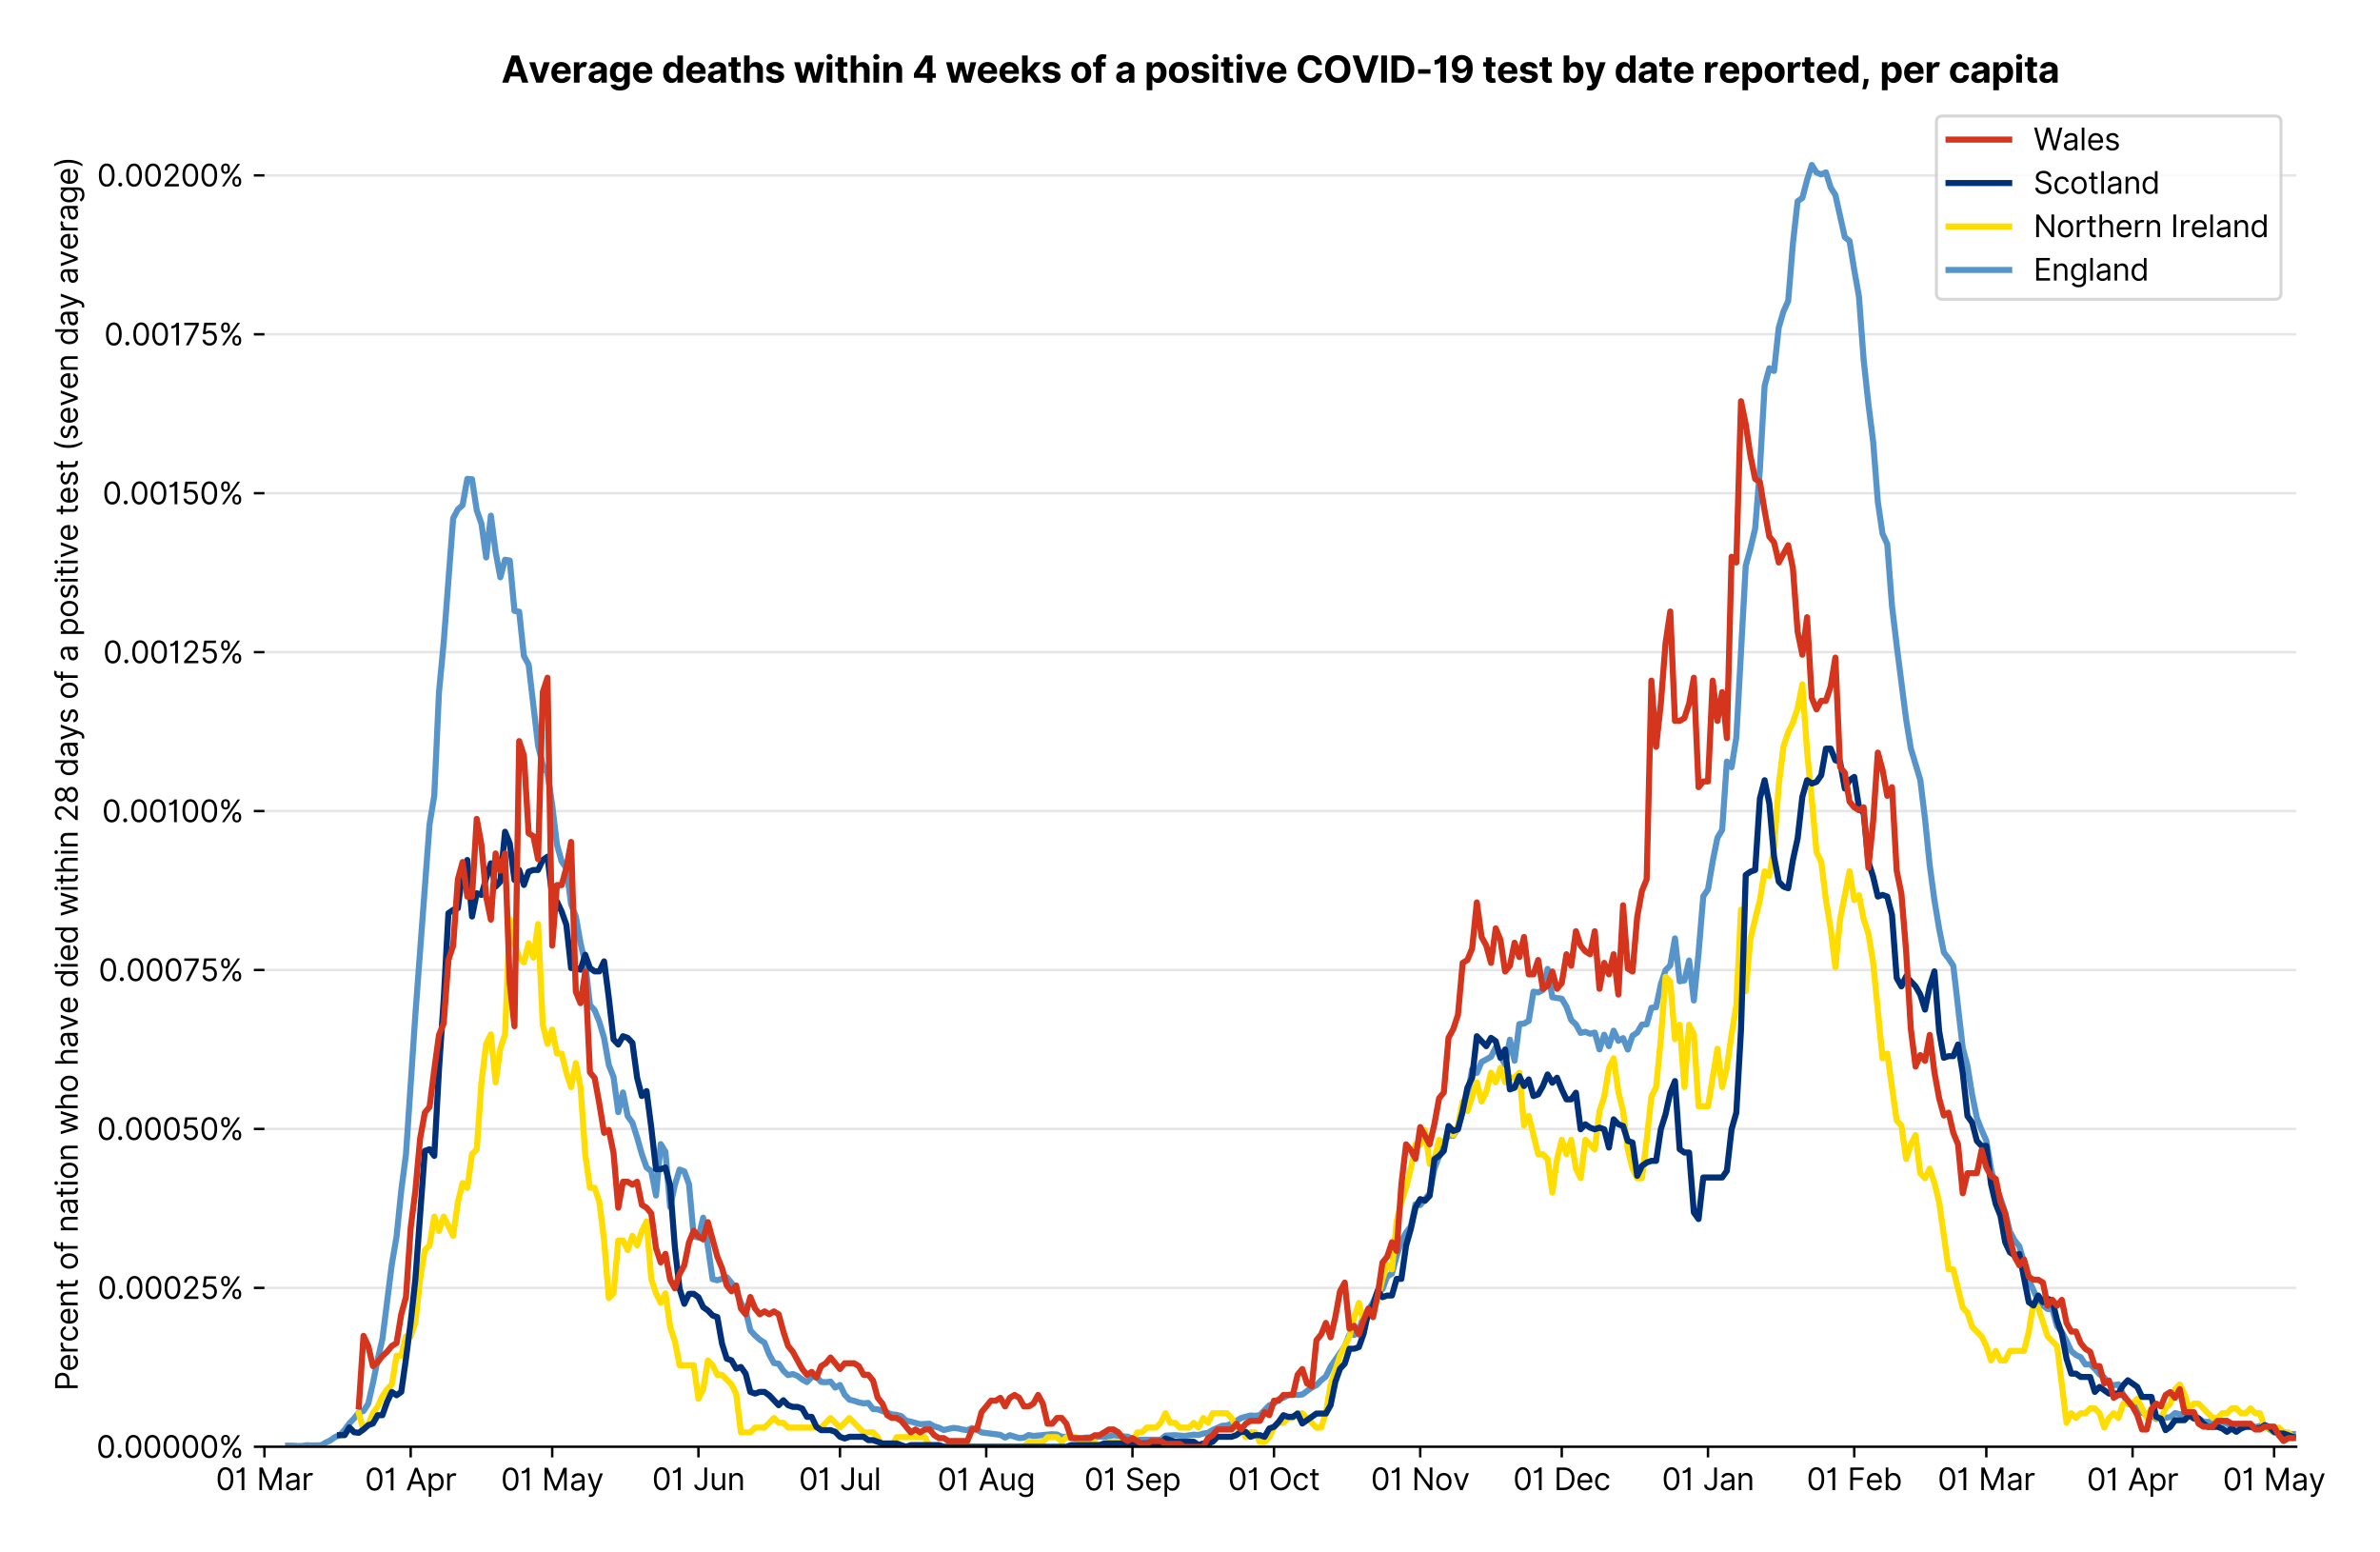 <?xml version="1.0" encoding="utf-8" standalone="no"?>
<!DOCTYPE svg PUBLIC "-//W3C//DTD SVG 1.1//EN"
  "http://www.w3.org/Graphics/SVG/1.1/DTD/svg11.dtd">
<svg version="1.1" viewBox="0 0 784.383 511.276" xmlns="http://www.w3.org/2000/svg" xmlns:xlink="http://www.w3.org/1999/xlink">
 <defs>
  <style type="text/css">*{stroke-linecap:butt;stroke-linejoin:round;}</style>
 </defs>
 <g id="figure_1">
  <g id="patch_1">
   <path d="M 0 511.276 
L 784.383 511.276 
L 784.383 0 
L 0 0 
z
" style="fill:#ffffff;"/>
  </g>
  <g id="axes_1">
   <g id="patch_2">
    <path d="M 87.155 476.745 
L 756.755 476.745 
L 756.755 33.225 
L 87.155 33.225 
z
" style="fill:#ffffff;"/>
   </g>
   <g id="matplotlib.axis_1">
    <g id="xtick_1">
     <g id="line2d_1">
      <defs>
       <path d="M 0 0 
L 0 3.5 
" id="m022dd5dfb3" style="stroke:#000000;stroke-width:0.8;"/>
      </defs>
      <g>
       <use style="stroke:#000000;stroke-width:0.8;" x="87.155" xlink:href="#m022dd5dfb3" y="476.745"/>
      </g>
     </g>
     <g id="text_1">
      <!-- 01 Mar -->
      <g transform="translate(71.118 491.018)scale(0.1 -0.1)">
       <defs>
        <path d="M 2000 -64 
Q 1230 -64 806 561 
Q 382 1186 382 2327 
Q 382 3459 809 4088 
Q 1236 4718 2000 4718 
Q 2764 4718 3191 4088 
Q 3618 3459 3618 2327 
Q 3618 1186 3194 561 
Q 2771 -64 2000 -64 
z
M 2000 436 
Q 2509 436 2791 927 
Q 3073 1418 3073 2327 
Q 3073 3234 2789 3730 
Q 2505 4227 2000 4227 
Q 1496 4227 1211 3730 
Q 927 3234 927 2327 
Q 927 1418 1210 927 
Q 1493 436 2000 436 
z
" id="Inter-Regular-30" transform="scale(0.016)"/>
        <path d="M 1973 4655 
L 1973 0 
L 1409 0 
L 1409 3836 
L 1373 3836 
Q 1341 3773 1209 3692 
Q 1077 3611 868 3551 
Q 659 3491 391 3491 
L 391 3964 
Q 661 3964 859 4061 
Q 1057 4159 1190 4291 
Q 1323 4423 1392 4529 
Q 1461 4636 1473 4655 
L 1973 4655 
z
" id="Inter-Regular-31" transform="scale(0.016)"/>
        <path id="Inter-Regular-20" transform="scale(0.016)"/>
        <path d="M 564 4655 
L 1236 4655 
L 2818 791 
L 2873 791 
L 4455 4655 
L 5127 4655 
L 5127 0 
L 4600 0 
L 4600 3536 
L 4555 3536 
L 3100 0 
L 2591 0 
L 1136 3536 
L 1091 3536 
L 1091 0 
L 564 0 
L 564 4655 
z
" id="Inter-Regular-4d" transform="scale(0.016)"/>
        <path d="M 1518 -82 
Q 1186 -82 916 44 
Q 646 170 486 410 
Q 327 650 327 991 
Q 327 1291 445 1478 
Q 564 1666 761 1773 
Q 959 1880 1199 1933 
Q 1439 1986 1682 2018 
Q 2000 2059 2199 2080 
Q 2398 2102 2490 2154 
Q 2582 2207 2582 2336 
L 2582 2355 
Q 2582 2691 2399 2877 
Q 2216 3064 1846 3064 
Q 1461 3064 1243 2895 
Q 1025 2727 936 2536 
L 427 2718 
Q 564 3036 792 3214 
Q 1021 3393 1292 3464 
Q 1564 3536 1827 3536 
Q 1996 3536 2215 3496 
Q 2434 3457 2640 3334 
Q 2846 3211 2982 2963 
Q 3118 2716 3118 2300 
L 3118 0 
L 2582 0 
L 2582 473 
L 2555 473 
Q 2500 359 2373 229 
Q 2246 100 2034 9 
Q 1823 -82 1518 -82 
z
M 1600 400 
Q 1918 400 2137 525 
Q 2357 650 2469 847 
Q 2582 1045 2582 1264 
L 2582 1755 
Q 2548 1714 2433 1681 
Q 2318 1648 2169 1624 
Q 2021 1600 1881 1583 
Q 1741 1566 1655 1555 
Q 1446 1527 1265 1467 
Q 1084 1407 974 1287 
Q 864 1168 864 964 
Q 864 684 1072 542 
Q 1280 400 1600 400 
z
" id="Inter-Regular-61" transform="scale(0.016)"/>
        <path d="M 491 0 
L 491 3491 
L 1009 3491 
L 1009 2964 
L 1046 2964 
Q 1139 3223 1389 3384 
Q 1639 3545 1955 3545 
Q 2100 3545 2209 3511 
Q 2318 3477 2400 3418 
L 2218 2964 
Q 2161 2993 2085 3010 
Q 2009 3027 1909 3027 
Q 1527 3027 1277 2794 
Q 1027 2561 1027 2209 
L 1027 0 
L 491 0 
z
" id="Inter-Regular-72" transform="scale(0.016)"/>
       </defs>
       <use xlink:href="#Inter-Regular-30"/>
       <use x="62.5" xlink:href="#Inter-Regular-31"/>
       <use x="106.676" xlink:href="#Inter-Regular-20"/>
       <use x="134.801" xlink:href="#Inter-Regular-4d"/>
       <use x="225.994" xlink:href="#Inter-Regular-61"/>
       <use x="282.386" xlink:href="#Inter-Regular-72"/>
      </g>
     </g>
    </g>
    <g id="xtick_2">
     <g id="line2d_2">
      <g>
       <use style="stroke:#000000;stroke-width:0.8;" x="135.352" xlink:href="#m022dd5dfb3" y="476.745"/>
      </g>
     </g>
     <g id="text_2">
      <!-- 01 Apr -->
      <g transform="translate(120.267 491.117)scale(0.1 -0.1)">
       <defs>
        <path d="M 755 0 
L 164 0 
L 1873 4655 
L 2455 4655 
L 4164 0 
L 3573 0 
L 3105 1318 
L 1223 1318 
L 755 0 
z
M 1400 1818 
L 2927 1818 
L 2182 3918 
L 2146 3918 
L 1400 1818 
z
" id="Inter-Regular-41" transform="scale(0.016)"/>
        <path d="M 491 -1309 
L 491 3491 
L 1009 3491 
L 1009 2936 
L 1073 2936 
Q 1132 3027 1237 3169 
Q 1343 3311 1542 3423 
Q 1741 3536 2082 3536 
Q 2523 3536 2859 3315 
Q 3196 3095 3384 2690 
Q 3573 2286 3573 1736 
Q 3573 1182 3384 776 
Q 3196 370 2861 148 
Q 2527 -73 2091 -73 
Q 1755 -73 1552 39 
Q 1350 152 1241 296 
Q 1132 441 1073 536 
L 1027 536 
L 1027 -1309 
L 491 -1309 
z
M 1018 1745 
Q 1018 1152 1276 780 
Q 1534 409 2018 409 
Q 2355 409 2581 587 
Q 2807 766 2921 1069 
Q 3036 1373 3036 1745 
Q 3036 2114 2923 2410 
Q 2811 2707 2585 2881 
Q 2359 3055 2018 3055 
Q 1527 3055 1272 2693 
Q 1018 2332 1018 1745 
z
" id="Inter-Regular-70" transform="scale(0.016)"/>
       </defs>
       <use xlink:href="#Inter-Regular-30"/>
       <use x="62.5" xlink:href="#Inter-Regular-31"/>
       <use x="106.676" xlink:href="#Inter-Regular-20"/>
       <use x="134.801" xlink:href="#Inter-Regular-41"/>
       <use x="202.415" xlink:href="#Inter-Regular-70"/>
       <use x="263.352" xlink:href="#Inter-Regular-72"/>
      </g>
     </g>
    </g>
    <g id="xtick_3">
     <g id="line2d_3">
      <g>
       <use style="stroke:#000000;stroke-width:0.8;" x="181.995" xlink:href="#m022dd5dfb3" y="476.745"/>
      </g>
     </g>
     <g id="text_3">
      <!-- 01 May -->
      <g transform="translate(165.092 491.117)scale(0.1 -0.1)">
       <defs>
        <path d="M 818 -1355 
Q 682 -1355 575 -1333 
Q 468 -1311 427 -1291 
L 564 -818 
Q 857 -893 1053 -814 
Q 1250 -736 1391 -345 
L 1509 -18 
L 218 3491 
L 800 3491 
L 1764 709 
L 1800 709 
L 2764 3491 
L 3346 3491 
L 1846 -564 
Q 1550 -1355 818 -1355 
z
" id="Inter-Regular-79" transform="scale(0.016)"/>
       </defs>
       <use xlink:href="#Inter-Regular-30"/>
       <use x="62.5" xlink:href="#Inter-Regular-31"/>
       <use x="106.676" xlink:href="#Inter-Regular-20"/>
       <use x="134.801" xlink:href="#Inter-Regular-4d"/>
       <use x="225.994" xlink:href="#Inter-Regular-61"/>
       <use x="282.386" xlink:href="#Inter-Regular-79"/>
      </g>
     </g>
    </g>
    <g id="xtick_4">
     <g id="line2d_4">
      <g>
       <use style="stroke:#000000;stroke-width:0.8;" x="230.192" xlink:href="#m022dd5dfb3" y="476.745"/>
      </g>
     </g>
     <g id="text_4">
      <!-- 01 Jun -->
      <g transform="translate(214.908 491.018)scale(0.1 -0.1)">
       <defs>
        <path d="M 2346 4655 
L 2909 4655 
L 2909 1327 
Q 2909 657 2549 296 
Q 2189 -64 1582 -64 
Q 1200 -64 902 76 
Q 605 216 434 475 
Q 264 734 264 1091 
L 818 1091 
Q 818 795 1034 615 
Q 1250 436 1582 436 
Q 1948 436 2147 664 
Q 2346 893 2346 1327 
L 2346 4655 
z
" id="Inter-Regular-4a" transform="scale(0.016)"/>
        <path d="M 2691 1427 
L 2691 3491 
L 3227 3491 
L 3227 0 
L 2691 0 
L 2691 591 
L 2655 591 
Q 2532 325 2273 140 
Q 2014 -45 1618 -45 
Q 1127 -45 809 280 
Q 491 605 491 1273 
L 491 3491 
L 1027 3491 
L 1027 1309 
Q 1027 927 1242 700 
Q 1457 473 1791 473 
Q 1991 473 2199 575 
Q 2407 677 2549 888 
Q 2691 1100 2691 1427 
z
" id="Inter-Regular-75" transform="scale(0.016)"/>
        <path d="M 1027 2100 
L 1027 0 
L 491 0 
L 491 3491 
L 1009 3491 
L 1009 2945 
L 1055 2945 
Q 1177 3211 1427 3373 
Q 1677 3536 2073 3536 
Q 2602 3536 2928 3211 
Q 3255 2886 3255 2218 
L 3255 0 
L 2718 0 
L 2718 2182 
Q 2718 2593 2504 2824 
Q 2291 3055 1918 3055 
Q 1534 3055 1280 2806 
Q 1027 2557 1027 2100 
z
" id="Inter-Regular-6e" transform="scale(0.016)"/>
       </defs>
       <use xlink:href="#Inter-Regular-30"/>
       <use x="62.5" xlink:href="#Inter-Regular-31"/>
       <use x="106.676" xlink:href="#Inter-Regular-20"/>
       <use x="134.801" xlink:href="#Inter-Regular-4a"/>
       <use x="189.063" xlink:href="#Inter-Regular-75"/>
       <use x="247.159" xlink:href="#Inter-Regular-6e"/>
      </g>
     </g>
    </g>
    <g id="xtick_5">
     <g id="line2d_5">
      <g>
       <use style="stroke:#000000;stroke-width:0.8;" x="276.835" xlink:href="#m022dd5dfb3" y="476.745"/>
      </g>
     </g>
     <g id="text_5">
      <!-- 01 Jul -->
      <g transform="translate(263.291 491.018)scale(0.1 -0.1)">
       <defs>
        <path d="M 1027 4655 
L 1027 0 
L 491 0 
L 491 4655 
L 1027 4655 
z
" id="Inter-Regular-6c" transform="scale(0.016)"/>
       </defs>
       <use xlink:href="#Inter-Regular-30"/>
       <use x="62.5" xlink:href="#Inter-Regular-31"/>
       <use x="106.676" xlink:href="#Inter-Regular-20"/>
       <use x="134.801" xlink:href="#Inter-Regular-4a"/>
       <use x="189.063" xlink:href="#Inter-Regular-75"/>
       <use x="247.159" xlink:href="#Inter-Regular-6c"/>
      </g>
     </g>
    </g>
    <g id="xtick_6">
     <g id="line2d_6">
      <g>
       <use style="stroke:#000000;stroke-width:0.8;" x="325.032" xlink:href="#m022dd5dfb3" y="476.745"/>
      </g>
     </g>
     <g id="text_6">
      <!-- 01 Aug -->
      <g transform="translate(308.96 491.117)scale(0.1 -0.1)">
       <defs>
        <path d="M 1900 -1382 
Q 1316 -1382 976 -1169 
Q 636 -957 473 -682 
L 900 -382 
Q 973 -477 1084 -601 
Q 1196 -725 1390 -817 
Q 1584 -909 1900 -909 
Q 2323 -909 2598 -704 
Q 2873 -500 2873 -64 
L 2873 645 
L 2827 645 
Q 2768 550 2660 410 
Q 2552 270 2351 162 
Q 2150 55 1809 55 
Q 1386 55 1051 255 
Q 716 455 521 836 
Q 327 1218 327 1764 
Q 327 2300 516 2699 
Q 705 3098 1041 3317 
Q 1377 3536 1818 3536 
Q 2159 3536 2360 3423 
Q 2561 3311 2669 3169 
Q 2777 3027 2836 2936 
L 2891 2936 
L 2891 3491 
L 3409 3491 
L 3409 -100 
Q 3409 -550 3205 -833 
Q 3002 -1116 2660 -1249 
Q 2318 -1382 1900 -1382 
z
M 1882 536 
Q 2366 536 2624 864 
Q 2882 1193 2882 1773 
Q 2882 2339 2627 2697 
Q 2373 3055 1882 3055 
Q 1541 3055 1315 2882 
Q 1089 2709 976 2418 
Q 864 2127 864 1773 
Q 864 1227 1120 881 
Q 1377 536 1882 536 
z
" id="Inter-Regular-67" transform="scale(0.016)"/>
       </defs>
       <use xlink:href="#Inter-Regular-30"/>
       <use x="62.5" xlink:href="#Inter-Regular-31"/>
       <use x="106.676" xlink:href="#Inter-Regular-20"/>
       <use x="134.801" xlink:href="#Inter-Regular-41"/>
       <use x="202.415" xlink:href="#Inter-Regular-75"/>
       <use x="260.511" xlink:href="#Inter-Regular-67"/>
      </g>
     </g>
    </g>
    <g id="xtick_7">
     <g id="line2d_7">
      <g>
       <use style="stroke:#000000;stroke-width:0.8;" x="373.23" xlink:href="#m022dd5dfb3" y="476.745"/>
      </g>
     </g>
     <g id="text_7">
      <!-- 01 Sep -->
      <g transform="translate(357.342 491.117)scale(0.1 -0.1)">
       <defs>
        <path d="M 3109 3491 
Q 3068 3836 2777 4027 
Q 2486 4218 2064 4218 
Q 1600 4218 1318 3999 
Q 1036 3780 1036 3445 
Q 1036 3195 1189 3042 
Q 1343 2889 1553 2803 
Q 1764 2718 1936 2673 
L 2409 2545 
Q 2591 2498 2815 2414 
Q 3039 2330 3244 2185 
Q 3450 2041 3584 1816 
Q 3718 1591 3718 1264 
Q 3718 886 3521 581 
Q 3325 277 2949 97 
Q 2573 -82 2036 -82 
Q 1286 -82 845 272 
Q 405 627 364 1200 
L 946 1200 
Q 968 936 1124 764 
Q 1280 593 1519 510 
Q 1759 427 2036 427 
Q 2359 427 2616 533 
Q 2873 639 3023 828 
Q 3173 1018 3173 1273 
Q 3173 1505 3043 1650 
Q 2914 1795 2702 1886 
Q 2491 1977 2246 2045 
L 1673 2209 
Q 1127 2366 809 2657 
Q 491 2948 491 3418 
Q 491 3809 703 4101 
Q 916 4393 1276 4555 
Q 1636 4718 2082 4718 
Q 2532 4718 2882 4558 
Q 3232 4398 3437 4120 
Q 3643 3843 3655 3491 
L 3109 3491 
z
" id="Inter-Regular-53" transform="scale(0.016)"/>
        <path d="M 1955 -73 
Q 1450 -73 1085 151 
Q 721 375 524 778 
Q 327 1182 327 1718 
Q 327 2255 524 2665 
Q 721 3075 1074 3305 
Q 1427 3536 1900 3536 
Q 2173 3536 2439 3445 
Q 2705 3355 2923 3151 
Q 3141 2948 3270 2614 
Q 3400 2280 3400 1791 
L 3400 1564 
L 866 1564 
Q 884 1005 1183 707 
Q 1482 409 1955 409 
Q 2271 409 2498 545 
Q 2725 682 2827 955 
L 3346 809 
Q 3223 414 2854 170 
Q 2486 -73 1955 -73 
z
M 866 2027 
L 2855 2027 
Q 2855 2470 2595 2762 
Q 2336 3055 1900 3055 
Q 1593 3055 1368 2911 
Q 1143 2768 1013 2533 
Q 884 2298 866 2027 
z
" id="Inter-Regular-65" transform="scale(0.016)"/>
       </defs>
       <use xlink:href="#Inter-Regular-30"/>
       <use x="62.5" xlink:href="#Inter-Regular-31"/>
       <use x="106.676" xlink:href="#Inter-Regular-20"/>
       <use x="134.801" xlink:href="#Inter-Regular-53"/>
       <use x="198.58" xlink:href="#Inter-Regular-65"/>
       <use x="256.818" xlink:href="#Inter-Regular-70"/>
      </g>
     </g>
    </g>
    <g id="xtick_8">
     <g id="line2d_8">
      <g>
       <use style="stroke:#000000;stroke-width:0.8;" x="419.872" xlink:href="#m022dd5dfb3" y="476.745"/>
      </g>
     </g>
     <g id="text_8">
      <!-- 01 Oct -->
      <g transform="translate(404.716 491.018)scale(0.1 -0.1)">
       <defs>
        <path d="M 4491 2327 
Q 4491 1591 4225 1054 
Q 3959 518 3495 227 
Q 3032 -64 2436 -64 
Q 1841 -64 1377 227 
Q 914 518 648 1054 
Q 382 1591 382 2327 
Q 382 3064 648 3600 
Q 914 4136 1377 4427 
Q 1841 4718 2436 4718 
Q 3032 4718 3495 4427 
Q 3959 4136 4225 3600 
Q 4491 3064 4491 2327 
z
M 3946 2327 
Q 3946 2932 3744 3348 
Q 3543 3764 3201 3977 
Q 2859 4191 2436 4191 
Q 2014 4191 1672 3977 
Q 1330 3764 1128 3348 
Q 927 2932 927 2327 
Q 927 1723 1128 1307 
Q 1330 891 1672 677 
Q 2014 464 2436 464 
Q 2859 464 3201 677 
Q 3543 891 3744 1307 
Q 3946 1723 3946 2327 
z
" id="Inter-Regular-4f" transform="scale(0.016)"/>
        <path d="M 1909 -73 
Q 1418 -73 1063 159 
Q 709 391 518 798 
Q 327 1205 327 1727 
Q 327 2259 524 2667 
Q 721 3075 1074 3305 
Q 1427 3536 1900 3536 
Q 2268 3536 2563 3400 
Q 2859 3264 3047 3018 
Q 3236 2773 3282 2445 
L 2746 2445 
Q 2684 2684 2474 2869 
Q 2264 3055 1909 3055 
Q 1439 3055 1151 2697 
Q 864 2339 864 1745 
Q 864 1139 1148 774 
Q 1432 409 1909 409 
Q 2223 409 2447 570 
Q 2671 732 2746 1018 
L 3282 1018 
Q 3236 709 3058 462 
Q 2880 216 2588 71 
Q 2296 -73 1909 -73 
z
" id="Inter-Regular-63" transform="scale(0.016)"/>
        <path d="M 2009 3491 
L 2009 3036 
L 1264 3036 
L 1264 1000 
Q 1264 773 1331 660 
Q 1398 548 1503 510 
Q 1609 473 1727 473 
Q 1816 473 1873 483 
Q 1930 493 1964 500 
L 2073 18 
Q 2018 -2 1920 -23 
Q 1823 -45 1673 -45 
Q 1446 -45 1228 52 
Q 1011 150 869 350 
Q 727 550 727 855 
L 727 3036 
L 200 3036 
L 200 3491 
L 727 3491 
L 727 4327 
L 1264 4327 
L 1264 3491 
L 2009 3491 
z
" id="Inter-Regular-74" transform="scale(0.016)"/>
       </defs>
       <use xlink:href="#Inter-Regular-30"/>
       <use x="62.5" xlink:href="#Inter-Regular-31"/>
       <use x="106.676" xlink:href="#Inter-Regular-20"/>
       <use x="134.801" xlink:href="#Inter-Regular-4f"/>
       <use x="210.938" xlink:href="#Inter-Regular-63"/>
       <use x="266.761" xlink:href="#Inter-Regular-74"/>
      </g>
     </g>
    </g>
    <g id="xtick_9">
     <g id="line2d_9">
      <g>
       <use style="stroke:#000000;stroke-width:0.8;" x="468.07" xlink:href="#m022dd5dfb3" y="476.745"/>
      </g>
     </g>
     <g id="text_9">
      <!-- 01 Nov -->
      <g transform="translate(451.799 491.018)scale(0.1 -0.1)">
       <defs>
        <path d="M 4255 4655 
L 4255 0 
L 3709 0 
L 1173 3655 
L 1127 3655 
L 1127 0 
L 564 0 
L 564 4655 
L 1109 4655 
L 3655 991 
L 3700 991 
L 3700 4655 
L 4255 4655 
z
" id="Inter-Regular-4e" transform="scale(0.016)"/>
        <path d="M 1909 -73 
Q 1436 -73 1080 152 
Q 725 377 526 781 
Q 327 1186 327 1727 
Q 327 2273 526 2679 
Q 725 3086 1080 3311 
Q 1436 3536 1909 3536 
Q 2382 3536 2737 3311 
Q 3093 3086 3292 2679 
Q 3491 2273 3491 1727 
Q 3491 1186 3292 781 
Q 3093 377 2737 152 
Q 2382 -73 1909 -73 
z
M 1909 409 
Q 2268 409 2500 593 
Q 2732 777 2843 1077 
Q 2955 1377 2955 1727 
Q 2955 2077 2843 2379 
Q 2732 2682 2500 2868 
Q 2268 3055 1909 3055 
Q 1550 3055 1318 2868 
Q 1086 2682 975 2379 
Q 864 2077 864 1727 
Q 864 1377 975 1077 
Q 1086 777 1318 593 
Q 1550 409 1909 409 
z
" id="Inter-Regular-6f" transform="scale(0.016)"/>
        <path d="M 3346 3491 
L 2055 0 
L 1509 0 
L 218 3491 
L 800 3491 
L 1764 709 
L 1800 709 
L 2764 3491 
L 3346 3491 
z
" id="Inter-Regular-76" transform="scale(0.016)"/>
       </defs>
       <use xlink:href="#Inter-Regular-30"/>
       <use x="62.5" xlink:href="#Inter-Regular-31"/>
       <use x="106.676" xlink:href="#Inter-Regular-20"/>
       <use x="134.801" xlink:href="#Inter-Regular-4e"/>
       <use x="210.085" xlink:href="#Inter-Regular-6f"/>
       <use x="269.744" xlink:href="#Inter-Regular-76"/>
      </g>
     </g>
    </g>
    <g id="xtick_10">
     <g id="line2d_10">
      <g>
       <use style="stroke:#000000;stroke-width:0.8;" x="514.712" xlink:href="#m022dd5dfb3" y="476.745"/>
      </g>
     </g>
     <g id="text_10">
      <!-- 01 Dec -->
      <g transform="translate(498.676 491.018)scale(0.1 -0.1)">
       <defs>
        <path d="M 2000 0 
L 564 0 
L 564 4655 
L 2064 4655 
Q 2741 4655 3223 4376 
Q 3705 4098 3961 3578 
Q 4218 3059 4218 2336 
Q 4218 1609 3959 1085 
Q 3700 561 3204 280 
Q 2709 0 2000 0 
z
M 1127 500 
L 1964 500 
Q 2830 500 3251 992 
Q 3673 1484 3673 2336 
Q 3673 3182 3259 3668 
Q 2846 4155 2027 4155 
L 1127 4155 
L 1127 500 
z
" id="Inter-Regular-44" transform="scale(0.016)"/>
       </defs>
       <use xlink:href="#Inter-Regular-30"/>
       <use x="62.5" xlink:href="#Inter-Regular-31"/>
       <use x="106.676" xlink:href="#Inter-Regular-20"/>
       <use x="134.801" xlink:href="#Inter-Regular-44"/>
       <use x="206.676" xlink:href="#Inter-Regular-65"/>
       <use x="264.915" xlink:href="#Inter-Regular-63"/>
      </g>
     </g>
    </g>
    <g id="xtick_11">
     <g id="line2d_11">
      <g>
       <use style="stroke:#000000;stroke-width:0.8;" x="562.91" xlink:href="#m022dd5dfb3" y="476.745"/>
      </g>
     </g>
     <g id="text_11">
      <!-- 01 Jan -->
      <g transform="translate(547.71 491.018)scale(0.1 -0.1)">
       <use xlink:href="#Inter-Regular-30"/>
       <use x="62.5" xlink:href="#Inter-Regular-31"/>
       <use x="106.676" xlink:href="#Inter-Regular-20"/>
       <use x="134.801" xlink:href="#Inter-Regular-4a"/>
       <use x="189.063" xlink:href="#Inter-Regular-61"/>
       <use x="245.455" xlink:href="#Inter-Regular-6e"/>
      </g>
     </g>
    </g>
    <g id="xtick_12">
     <g id="line2d_12">
      <g>
       <use style="stroke:#000000;stroke-width:0.8;" x="611.107" xlink:href="#m022dd5dfb3" y="476.745"/>
      </g>
     </g>
     <g id="text_12">
      <!-- 01 Feb -->
      <g transform="translate(595.418 491.018)scale(0.1 -0.1)">
       <defs>
        <path d="M 564 0 
L 564 4655 
L 3355 4655 
L 3355 4155 
L 1127 4155 
L 1127 2582 
L 3146 2582 
L 3146 2082 
L 1127 2082 
L 1127 0 
L 564 0 
z
" id="Inter-Regular-46" transform="scale(0.016)"/>
        <path d="M 564 0 
L 564 4655 
L 1100 4655 
L 1100 2936 
L 1146 2936 
Q 1205 3027 1310 3169 
Q 1416 3311 1615 3423 
Q 1814 3536 2155 3536 
Q 2596 3536 2932 3315 
Q 3268 3095 3457 2690 
Q 3646 2286 3646 1736 
Q 3646 1182 3457 776 
Q 3268 370 2934 148 
Q 2600 -73 2164 -73 
Q 1827 -73 1625 39 
Q 1423 152 1314 296 
Q 1205 441 1146 536 
L 1082 536 
L 1082 0 
L 564 0 
z
M 1091 1745 
Q 1091 1152 1349 780 
Q 1607 409 2091 409 
Q 2427 409 2653 587 
Q 2880 766 2994 1069 
Q 3109 1373 3109 1745 
Q 3109 2114 2996 2410 
Q 2884 2707 2658 2881 
Q 2432 3055 2091 3055 
Q 1600 3055 1345 2693 
Q 1091 2332 1091 1745 
z
" id="Inter-Regular-62" transform="scale(0.016)"/>
       </defs>
       <use xlink:href="#Inter-Regular-30"/>
       <use x="62.5" xlink:href="#Inter-Regular-31"/>
       <use x="106.676" xlink:href="#Inter-Regular-20"/>
       <use x="134.801" xlink:href="#Inter-Regular-46"/>
       <use x="193.466" xlink:href="#Inter-Regular-65"/>
       <use x="251.705" xlink:href="#Inter-Regular-62"/>
      </g>
     </g>
    </g>
    <g id="xtick_13">
     <g id="line2d_13">
      <g>
       <use style="stroke:#000000;stroke-width:0.8;" x="654.64" xlink:href="#m022dd5dfb3" y="476.745"/>
      </g>
     </g>
     <g id="text_13">
      <!-- 01 Mar -->
      <g transform="translate(638.604 491.018)scale(0.1 -0.1)">
       <use xlink:href="#Inter-Regular-30"/>
       <use x="62.5" xlink:href="#Inter-Regular-31"/>
       <use x="106.676" xlink:href="#Inter-Regular-20"/>
       <use x="134.801" xlink:href="#Inter-Regular-4d"/>
       <use x="225.994" xlink:href="#Inter-Regular-61"/>
       <use x="282.386" xlink:href="#Inter-Regular-72"/>
      </g>
     </g>
    </g>
    <g id="xtick_14">
     <g id="line2d_14">
      <g>
       <use style="stroke:#000000;stroke-width:0.8;" x="702.838" xlink:href="#m022dd5dfb3" y="476.745"/>
      </g>
     </g>
     <g id="text_14">
      <!-- 01 Apr -->
      <g transform="translate(687.753 491.117)scale(0.1 -0.1)">
       <use xlink:href="#Inter-Regular-30"/>
       <use x="62.5" xlink:href="#Inter-Regular-31"/>
       <use x="106.676" xlink:href="#Inter-Regular-20"/>
       <use x="134.801" xlink:href="#Inter-Regular-41"/>
       <use x="202.415" xlink:href="#Inter-Regular-70"/>
       <use x="263.352" xlink:href="#Inter-Regular-72"/>
      </g>
     </g>
    </g>
    <g id="xtick_15">
     <g id="line2d_15">
      <g>
       <use style="stroke:#000000;stroke-width:0.8;" x="749.48" xlink:href="#m022dd5dfb3" y="476.745"/>
      </g>
     </g>
     <g id="text_15">
      <!-- 01 May -->
      <g transform="translate(732.577 491.117)scale(0.1 -0.1)">
       <use xlink:href="#Inter-Regular-30"/>
       <use x="62.5" xlink:href="#Inter-Regular-31"/>
       <use x="106.676" xlink:href="#Inter-Regular-20"/>
       <use x="134.801" xlink:href="#Inter-Regular-4d"/>
       <use x="225.994" xlink:href="#Inter-Regular-61"/>
       <use x="282.386" xlink:href="#Inter-Regular-79"/>
      </g>
     </g>
    </g>
   </g>
   <g id="matplotlib.axis_2">
    <g id="ytick_1">
     <g id="line2d_16">
      <path clip-path="url(#pdfad90c003)" d="M 87.155 476.745 
L 756.755 476.745 
" style="fill:none;stroke:#e5e5e5;stroke-linecap:square;stroke-width:0.8;"/>
     </g>
     <g id="line2d_17">
      <defs>
       <path d="M 0 0 
L -3.5 0 
" id="m08d032c3af" style="stroke:#000000;stroke-width:0.8;"/>
      </defs>
      <g>
       <use style="stroke:#000000;stroke-width:0.8;" x="87.155" xlink:href="#m08d032c3af" y="476.745"/>
      </g>
     </g>
     <g id="text_16">
      <!-- 0.00000% -->
      <g transform="translate(31.773 480.382)scale(0.1 -0.1)">
       <defs>
        <path d="M 882 -36 
Q 714 -36 593 84 
Q 473 205 473 373 
Q 473 541 593 661 
Q 714 782 882 782 
Q 1050 782 1170 661 
Q 1291 541 1291 373 
Q 1291 205 1170 84 
Q 1050 -36 882 -36 
z
" id="Inter-Regular-2e" transform="scale(0.016)"/>
        <path d="M 2855 873 
L 2855 1118 
Q 2855 1373 2960 1585 
Q 3066 1798 3269 1926 
Q 3473 2055 3764 2055 
Q 4059 2055 4259 1926 
Q 4459 1798 4561 1585 
Q 4664 1373 4664 1118 
L 4664 873 
Q 4664 618 4560 405 
Q 4457 193 4256 64 
Q 4055 -64 3764 -64 
Q 3468 -64 3266 64 
Q 3064 193 2959 405 
Q 2855 618 2855 873 
z
M 536 3536 
L 536 3782 
Q 536 4036 642 4248 
Q 748 4461 951 4589 
Q 1155 4718 1446 4718 
Q 1741 4718 1941 4589 
Q 2141 4461 2243 4248 
Q 2346 4036 2346 3782 
L 2346 3536 
Q 2346 3282 2242 3069 
Q 2139 2857 1937 2728 
Q 1736 2600 1446 2600 
Q 1150 2600 948 2728 
Q 746 2857 641 3069 
Q 536 3282 536 3536 
z
M 709 0 
L 3909 4655 
L 4427 4655 
L 1227 0 
L 709 0 
z
M 3318 1118 
L 3318 873 
Q 3318 661 3418 494 
Q 3518 327 3764 327 
Q 4002 327 4101 494 
Q 4200 661 4200 873 
L 4200 1118 
Q 4200 1330 4104 1497 
Q 4009 1664 3764 1664 
Q 3525 1664 3421 1497 
Q 3318 1330 3318 1118 
z
M 1000 3782 
L 1000 3536 
Q 1000 3325 1100 3158 
Q 1200 2991 1446 2991 
Q 1684 2991 1783 3158 
Q 1882 3325 1882 3536 
L 1882 3782 
Q 1882 3993 1786 4160 
Q 1691 4327 1446 4327 
Q 1207 4327 1103 4160 
Q 1000 3993 1000 3782 
z
" id="Inter-Regular-25" transform="scale(0.016)"/>
       </defs>
       <use xlink:href="#Inter-Regular-30"/>
       <use x="62.5" xlink:href="#Inter-Regular-2e"/>
       <use x="90.057" xlink:href="#Inter-Regular-30"/>
       <use x="152.557" xlink:href="#Inter-Regular-30"/>
       <use x="215.057" xlink:href="#Inter-Regular-30"/>
       <use x="277.557" xlink:href="#Inter-Regular-30"/>
       <use x="340.057" xlink:href="#Inter-Regular-30"/>
       <use x="402.557" xlink:href="#Inter-Regular-25"/>
      </g>
     </g>
    </g>
    <g id="ytick_2">
     <g id="line2d_18">
      <path clip-path="url(#pdfad90c003)" d="M 87.155 424.376 
L 756.755 424.376 
" style="fill:none;stroke:#e5e5e5;stroke-linecap:square;stroke-width:0.8;"/>
     </g>
     <g id="line2d_19">
      <g>
       <use style="stroke:#000000;stroke-width:0.8;" x="87.155" xlink:href="#m08d032c3af" y="424.376"/>
      </g>
     </g>
     <g id="text_17">
      <!-- 0.00025% -->
      <g transform="translate(32.142 428.013)scale(0.1 -0.1)">
       <defs>
        <path d="M 482 0 
L 482 409 
L 2018 2091 
Q 2289 2386 2464 2605 
Q 2639 2825 2724 3019 
Q 2809 3214 2809 3427 
Q 2809 3795 2553 4011 
Q 2298 4227 1918 4227 
Q 1514 4227 1275 3985 
Q 1036 3743 1036 3345 
L 500 3345 
Q 500 3755 688 4064 
Q 877 4373 1203 4545 
Q 1530 4718 1936 4718 
Q 2346 4718 2661 4545 
Q 2977 4373 3156 4079 
Q 3336 3786 3336 3427 
Q 3336 3170 3244 2926 
Q 3152 2682 2926 2383 
Q 2700 2084 2300 1655 
L 1255 536 
L 1255 500 
L 3418 500 
L 3418 0 
L 482 0 
z
" id="Inter-Regular-32" transform="scale(0.016)"/>
        <path d="M 1936 -64 
Q 1536 -64 1216 95 
Q 896 255 702 532 
Q 509 809 491 1164 
L 1036 1164 
Q 1068 848 1324 642 
Q 1580 436 1936 436 
Q 2223 436 2447 570 
Q 2671 705 2799 940 
Q 2927 1175 2927 1473 
Q 2927 1777 2794 2017 
Q 2661 2257 2429 2395 
Q 2198 2534 1900 2536 
Q 1686 2539 1461 2472 
Q 1236 2405 1091 2300 
L 564 2364 
L 846 4655 
L 3264 4655 
L 3264 4155 
L 1318 4155 
L 1155 2782 
L 1182 2782 
Q 1325 2895 1541 2970 
Q 1757 3045 1991 3045 
Q 2418 3045 2753 2842 
Q 3089 2639 3281 2286 
Q 3473 1934 3473 1482 
Q 3473 1036 3274 687 
Q 3075 339 2727 137 
Q 2380 -64 1936 -64 
z
" id="Inter-Regular-35" transform="scale(0.016)"/>
       </defs>
       <use xlink:href="#Inter-Regular-30"/>
       <use x="62.5" xlink:href="#Inter-Regular-2e"/>
       <use x="90.057" xlink:href="#Inter-Regular-30"/>
       <use x="152.557" xlink:href="#Inter-Regular-30"/>
       <use x="215.057" xlink:href="#Inter-Regular-30"/>
       <use x="277.557" xlink:href="#Inter-Regular-32"/>
       <use x="338.068" xlink:href="#Inter-Regular-35"/>
       <use x="398.864" xlink:href="#Inter-Regular-25"/>
      </g>
     </g>
    </g>
    <g id="ytick_3">
     <g id="line2d_20">
      <path clip-path="url(#pdfad90c003)" d="M 87.155 372.007 
L 756.755 372.007 
" style="fill:none;stroke:#e5e5e5;stroke-linecap:square;stroke-width:0.8;"/>
     </g>
     <g id="line2d_21">
      <g>
       <use style="stroke:#000000;stroke-width:0.8;" x="87.155" xlink:href="#m08d032c3af" y="372.007"/>
      </g>
     </g>
     <g id="text_18">
      <!-- 0.00050% -->
      <g transform="translate(31.944 375.643)scale(0.1 -0.1)">
       <use xlink:href="#Inter-Regular-30"/>
       <use x="62.5" xlink:href="#Inter-Regular-2e"/>
       <use x="90.057" xlink:href="#Inter-Regular-30"/>
       <use x="152.557" xlink:href="#Inter-Regular-30"/>
       <use x="215.057" xlink:href="#Inter-Regular-30"/>
       <use x="277.557" xlink:href="#Inter-Regular-35"/>
       <use x="338.352" xlink:href="#Inter-Regular-30"/>
       <use x="400.852" xlink:href="#Inter-Regular-25"/>
      </g>
     </g>
    </g>
    <g id="ytick_4">
     <g id="line2d_22">
      <path clip-path="url(#pdfad90c003)" d="M 87.155 319.637 
L 756.755 319.637 
" style="fill:none;stroke:#e5e5e5;stroke-linecap:square;stroke-width:0.8;"/>
     </g>
     <g id="line2d_23">
      <g>
       <use style="stroke:#000000;stroke-width:0.8;" x="87.155" xlink:href="#m08d032c3af" y="319.637"/>
      </g>
     </g>
     <g id="text_19">
      <!-- 0.00075% -->
      <g transform="translate(32.483 323.274)scale(0.1 -0.1)">
       <defs>
        <path d="M 627 0 
L 2709 4118 
L 2709 4155 
L 309 4155 
L 309 4655 
L 3291 4655 
L 3291 4127 
L 1218 0 
L 627 0 
z
" id="Inter-Regular-37" transform="scale(0.016)"/>
       </defs>
       <use xlink:href="#Inter-Regular-30"/>
       <use x="62.5" xlink:href="#Inter-Regular-2e"/>
       <use x="90.057" xlink:href="#Inter-Regular-30"/>
       <use x="152.557" xlink:href="#Inter-Regular-30"/>
       <use x="215.057" xlink:href="#Inter-Regular-30"/>
       <use x="277.557" xlink:href="#Inter-Regular-37"/>
       <use x="334.659" xlink:href="#Inter-Regular-35"/>
       <use x="395.455" xlink:href="#Inter-Regular-25"/>
      </g>
     </g>
    </g>
    <g id="ytick_5">
     <g id="line2d_24">
      <path clip-path="url(#pdfad90c003)" d="M 87.155 267.268 
L 756.755 267.268 
" style="fill:none;stroke:#e5e5e5;stroke-linecap:square;stroke-width:0.8;"/>
     </g>
     <g id="line2d_25">
      <g>
       <use style="stroke:#000000;stroke-width:0.8;" x="87.155" xlink:href="#m08d032c3af" y="267.268"/>
      </g>
     </g>
     <g id="text_20">
      <!-- 0.00100% -->
      <g transform="translate(33.606 270.905)scale(0.1 -0.1)">
       <use xlink:href="#Inter-Regular-30"/>
       <use x="62.5" xlink:href="#Inter-Regular-2e"/>
       <use x="90.057" xlink:href="#Inter-Regular-30"/>
       <use x="152.557" xlink:href="#Inter-Regular-30"/>
       <use x="215.057" xlink:href="#Inter-Regular-31"/>
       <use x="259.233" xlink:href="#Inter-Regular-30"/>
       <use x="321.733" xlink:href="#Inter-Regular-30"/>
       <use x="384.233" xlink:href="#Inter-Regular-25"/>
      </g>
     </g>
    </g>
    <g id="ytick_6">
     <g id="line2d_26">
      <path clip-path="url(#pdfad90c003)" d="M 87.155 214.899 
L 756.755 214.899 
" style="fill:none;stroke:#e5e5e5;stroke-linecap:square;stroke-width:0.8;"/>
     </g>
     <g id="line2d_27">
      <g>
       <use style="stroke:#000000;stroke-width:0.8;" x="87.155" xlink:href="#m08d032c3af" y="214.899"/>
      </g>
     </g>
     <g id="text_21">
      <!-- 0.00125% -->
      <g transform="translate(33.975 218.536)scale(0.1 -0.1)">
       <use xlink:href="#Inter-Regular-30"/>
       <use x="62.5" xlink:href="#Inter-Regular-2e"/>
       <use x="90.057" xlink:href="#Inter-Regular-30"/>
       <use x="152.557" xlink:href="#Inter-Regular-30"/>
       <use x="215.057" xlink:href="#Inter-Regular-31"/>
       <use x="259.233" xlink:href="#Inter-Regular-32"/>
       <use x="319.744" xlink:href="#Inter-Regular-35"/>
       <use x="380.54" xlink:href="#Inter-Regular-25"/>
      </g>
     </g>
    </g>
    <g id="ytick_7">
     <g id="line2d_28">
      <path clip-path="url(#pdfad90c003)" d="M 87.155 162.53 
L 756.755 162.53 
" style="fill:none;stroke:#e5e5e5;stroke-linecap:square;stroke-width:0.8;"/>
     </g>
     <g id="line2d_29">
      <g>
       <use style="stroke:#000000;stroke-width:0.8;" x="87.155" xlink:href="#m08d032c3af" y="162.53"/>
      </g>
     </g>
     <g id="text_22">
      <!-- 0.00150% -->
      <g transform="translate(33.777 166.167)scale(0.1 -0.1)">
       <use xlink:href="#Inter-Regular-30"/>
       <use x="62.5" xlink:href="#Inter-Regular-2e"/>
       <use x="90.057" xlink:href="#Inter-Regular-30"/>
       <use x="152.557" xlink:href="#Inter-Regular-30"/>
       <use x="215.057" xlink:href="#Inter-Regular-31"/>
       <use x="259.233" xlink:href="#Inter-Regular-35"/>
       <use x="320.028" xlink:href="#Inter-Regular-30"/>
       <use x="382.529" xlink:href="#Inter-Regular-25"/>
      </g>
     </g>
    </g>
    <g id="ytick_8">
     <g id="line2d_30">
      <path clip-path="url(#pdfad90c003)" d="M 87.155 110.161 
L 756.755 110.161 
" style="fill:none;stroke:#e5e5e5;stroke-linecap:square;stroke-width:0.8;"/>
     </g>
     <g id="line2d_31">
      <g>
       <use style="stroke:#000000;stroke-width:0.8;" x="87.155" xlink:href="#m08d032c3af" y="110.161"/>
      </g>
     </g>
     <g id="text_23">
      <!-- 0.00175% -->
      <g transform="translate(34.316 113.797)scale(0.1 -0.1)">
       <use xlink:href="#Inter-Regular-30"/>
       <use x="62.5" xlink:href="#Inter-Regular-2e"/>
       <use x="90.057" xlink:href="#Inter-Regular-30"/>
       <use x="152.557" xlink:href="#Inter-Regular-30"/>
       <use x="215.057" xlink:href="#Inter-Regular-31"/>
       <use x="259.233" xlink:href="#Inter-Regular-37"/>
       <use x="316.335" xlink:href="#Inter-Regular-35"/>
       <use x="377.131" xlink:href="#Inter-Regular-25"/>
      </g>
     </g>
    </g>
    <g id="ytick_9">
     <g id="line2d_32">
      <path clip-path="url(#pdfad90c003)" d="M 87.155 57.791 
L 756.755 57.791 
" style="fill:none;stroke:#e5e5e5;stroke-linecap:square;stroke-width:0.8;"/>
     </g>
     <g id="line2d_33">
      <g>
       <use style="stroke:#000000;stroke-width:0.8;" x="87.155" xlink:href="#m08d032c3af" y="57.791"/>
      </g>
     </g>
     <g id="text_24">
      <!-- 0.00200% -->
      <g transform="translate(31.972 61.428)scale(0.1 -0.1)">
       <use xlink:href="#Inter-Regular-30"/>
       <use x="62.5" xlink:href="#Inter-Regular-2e"/>
       <use x="90.057" xlink:href="#Inter-Regular-30"/>
       <use x="152.557" xlink:href="#Inter-Regular-30"/>
       <use x="215.057" xlink:href="#Inter-Regular-32"/>
       <use x="275.568" xlink:href="#Inter-Regular-30"/>
       <use x="338.068" xlink:href="#Inter-Regular-30"/>
       <use x="400.568" xlink:href="#Inter-Regular-25"/>
      </g>
     </g>
    </g>
    <g id="text_25">
     <!-- Percent of nation who have died within 28 days of a positive test (seven day average) -->
     <g transform="translate(25.614 458.305)rotate(-90)scale(0.1 -0.1)">
      <defs>
       <path d="M 564 0 
L 564 4655 
L 2136 4655 
Q 2684 4655 3033 4458 
Q 3382 4261 3550 3927 
Q 3718 3593 3718 3182 
Q 3718 2770 3551 2434 
Q 3384 2098 3036 1899 
Q 2689 1700 2146 1700 
L 1127 1700 
L 1127 0 
L 564 0 
z
M 1127 2200 
L 2127 2200 
Q 2689 2200 2926 2482 
Q 3164 2764 3164 3182 
Q 3164 3602 2925 3878 
Q 2686 4155 2118 4155 
L 1127 4155 
L 1127 2200 
z
" id="Inter-Regular-50" transform="scale(0.016)"/>
       <path d="M 2046 3491 
L 2046 3036 
L 1264 3036 
L 1264 0 
L 727 0 
L 727 3036 
L 164 3036 
L 164 3491 
L 727 3491 
L 727 3973 
Q 727 4273 868 4473 
Q 1009 4673 1234 4773 
Q 1459 4873 1709 4873 
Q 1907 4873 2032 4841 
Q 2157 4809 2218 4782 
L 2064 4318 
Q 2023 4332 1951 4352 
Q 1880 4373 1764 4373 
Q 1498 4373 1381 4239 
Q 1264 4105 1264 3845 
L 1264 3491 
L 2046 3491 
z
" id="Inter-Regular-66" transform="scale(0.016)"/>
       <path d="M 491 0 
L 491 3491 
L 1027 3491 
L 1027 0 
L 491 0 
z
M 764 4073 
Q 607 4073 494 4179 
Q 382 4286 382 4436 
Q 382 4586 494 4693 
Q 607 4800 764 4800 
Q 921 4800 1033 4693 
Q 1146 4586 1146 4436 
Q 1146 4286 1033 4179 
Q 921 4073 764 4073 
z
" id="Inter-Regular-69" transform="scale(0.016)"/>
       <path d="M 1282 0 
L 218 3491 
L 782 3491 
L 1536 818 
L 1573 818 
L 2318 3491 
L 2891 3491 
L 3627 827 
L 3664 827 
L 4418 3491 
L 4982 3491 
L 3918 0 
L 3391 0 
L 2627 2682 
L 2573 2682 
L 1809 0 
L 1282 0 
z
" id="Inter-Regular-77" transform="scale(0.016)"/>
       <path d="M 1027 2100 
L 1027 0 
L 491 0 
L 491 4655 
L 1027 4655 
L 1027 2945 
L 1073 2945 
Q 1196 3216 1442 3376 
Q 1689 3536 2100 3536 
Q 2636 3536 2963 3213 
Q 3291 2891 3291 2218 
L 3291 0 
L 2755 0 
L 2755 2182 
Q 2755 2598 2540 2826 
Q 2325 3055 1946 3055 
Q 1548 3055 1287 2806 
Q 1027 2557 1027 2100 
z
" id="Inter-Regular-68" transform="scale(0.016)"/>
       <path d="M 1809 -73 
Q 1373 -73 1039 148 
Q 705 370 516 776 
Q 327 1182 327 1736 
Q 327 2286 516 2690 
Q 705 3095 1041 3315 
Q 1377 3536 1818 3536 
Q 2159 3536 2358 3423 
Q 2557 3311 2662 3169 
Q 2768 3027 2827 2936 
L 2873 2936 
L 2873 4655 
L 3409 4655 
L 3409 0 
L 2891 0 
L 2891 536 
L 2827 536 
Q 2768 441 2659 296 
Q 2550 152 2348 39 
Q 2146 -73 1809 -73 
z
M 1882 409 
Q 2366 409 2624 780 
Q 2882 1152 2882 1745 
Q 2882 2332 2627 2693 
Q 2373 3055 1882 3055 
Q 1541 3055 1315 2881 
Q 1089 2707 976 2410 
Q 864 2114 864 1745 
Q 864 1373 978 1069 
Q 1093 766 1319 587 
Q 1546 409 1882 409 
z
" id="Inter-Regular-64" transform="scale(0.016)"/>
       <path d="M 1973 -64 
Q 1505 -64 1147 103 
Q 789 270 589 564 
Q 389 859 391 1236 
Q 389 1532 507 1783 
Q 625 2034 830 2203 
Q 1036 2373 1291 2418 
L 1291 2445 
Q 957 2532 759 2821 
Q 561 3111 564 3482 
Q 561 3836 743 4115 
Q 925 4395 1244 4556 
Q 1564 4718 1973 4718 
Q 2377 4718 2695 4556 
Q 3014 4395 3197 4115 
Q 3380 3836 3382 3482 
Q 3380 3111 3181 2821 
Q 2982 2532 2655 2445 
L 2655 2418 
Q 2907 2373 3109 2203 
Q 3311 2034 3431 1783 
Q 3552 1532 3555 1236 
Q 3552 859 3351 564 
Q 3150 270 2794 103 
Q 2439 -64 1973 -64 
z
M 1973 436 
Q 2446 436 2722 662 
Q 2998 889 3000 1264 
Q 2998 1527 2864 1729 
Q 2730 1932 2499 2048 
Q 2268 2164 1973 2164 
Q 1675 2164 1442 2048 
Q 1209 1932 1076 1729 
Q 943 1527 946 1264 
Q 943 889 1218 662 
Q 1493 436 1973 436 
z
M 1973 2645 
Q 2348 2645 2591 2864 
Q 2834 3084 2836 3445 
Q 2834 3800 2596 4013 
Q 2359 4227 1973 4227 
Q 1582 4227 1344 4013 
Q 1107 3800 1109 3445 
Q 1107 3084 1349 2864 
Q 1591 2645 1973 2645 
z
" id="Inter-Regular-38" transform="scale(0.016)"/>
       <path d="M 2964 2709 
L 2482 2573 
Q 2411 2755 2245 2914 
Q 2080 3073 1727 3073 
Q 1407 3073 1194 2926 
Q 982 2780 982 2555 
Q 982 2355 1127 2239 
Q 1273 2123 1582 2045 
L 2100 1918 
Q 3027 1691 3027 973 
Q 3027 673 2855 436 
Q 2684 200 2377 63 
Q 2071 -73 1664 -73 
Q 1130 -73 780 159 
Q 430 391 336 836 
L 846 964 
Q 989 400 1655 400 
Q 2030 400 2251 560 
Q 2473 720 2473 945 
Q 2473 1316 1955 1436 
L 1373 1573 
Q 893 1686 669 1926 
Q 446 2166 446 2527 
Q 446 2823 613 3050 
Q 780 3277 1069 3406 
Q 1359 3536 1727 3536 
Q 2246 3536 2542 3309 
Q 2839 3082 2964 2709 
z
" id="Inter-Regular-73" transform="scale(0.016)"/>
       <path d="M 682 1964 
Q 682 2823 906 3544 
Q 1130 4266 1546 4873 
L 2018 4873 
Q 1800 4573 1623 4095 
Q 1446 3618 1341 3061 
Q 1236 2505 1236 1964 
Q 1236 1423 1341 866 
Q 1446 309 1623 -168 
Q 1800 -645 2018 -945 
L 1546 -945 
Q 1130 -339 906 383 
Q 682 1105 682 1964 
z
" id="Inter-Regular-28" transform="scale(0.016)"/>
       <path d="M 1638 1940 
Q 1638 1081 1414 359 
Q 1191 -362 775 -969 
L 302 -969 
Q 520 -669 697 -191 
Q 875 286 979 842 
Q 1084 1399 1084 1940 
Q 1084 2481 979 3038 
Q 875 3595 697 4072 
Q 520 4549 302 4849 
L 775 4849 
Q 1191 4243 1414 3521 
Q 1638 2799 1638 1940 
z
" id="Inter-Regular-29" transform="scale(0.016)"/>
      </defs>
      <use xlink:href="#Inter-Regular-50"/>
      <use x="63.494" xlink:href="#Inter-Regular-65"/>
      <use x="121.733" xlink:href="#Inter-Regular-72"/>
      <use x="160.085" xlink:href="#Inter-Regular-63"/>
      <use x="215.909" xlink:href="#Inter-Regular-65"/>
      <use x="274.148" xlink:href="#Inter-Regular-6e"/>
      <use x="332.671" xlink:href="#Inter-Regular-74"/>
      <use x="369.034" xlink:href="#Inter-Regular-20"/>
      <use x="397.159" xlink:href="#Inter-Regular-6f"/>
      <use x="456.818" xlink:href="#Inter-Regular-66"/>
      <use x="492.898" xlink:href="#Inter-Regular-20"/>
      <use x="521.023" xlink:href="#Inter-Regular-6e"/>
      <use x="579.546" xlink:href="#Inter-Regular-61"/>
      <use x="635.938" xlink:href="#Inter-Regular-74"/>
      <use x="672.301" xlink:href="#Inter-Regular-69"/>
      <use x="696.023" xlink:href="#Inter-Regular-6f"/>
      <use x="755.682" xlink:href="#Inter-Regular-6e"/>
      <use x="814.205" xlink:href="#Inter-Regular-20"/>
      <use x="842.33" xlink:href="#Inter-Regular-77"/>
      <use x="923.58" xlink:href="#Inter-Regular-68"/>
      <use x="982.671" xlink:href="#Inter-Regular-6f"/>
      <use x="1042.33" xlink:href="#Inter-Regular-20"/>
      <use x="1070.455" xlink:href="#Inter-Regular-68"/>
      <use x="1129.546" xlink:href="#Inter-Regular-61"/>
      <use x="1185.938" xlink:href="#Inter-Regular-76"/>
      <use x="1241.62" xlink:href="#Inter-Regular-65"/>
      <use x="1299.858" xlink:href="#Inter-Regular-20"/>
      <use x="1327.983" xlink:href="#Inter-Regular-64"/>
      <use x="1390.057" xlink:href="#Inter-Regular-69"/>
      <use x="1413.779" xlink:href="#Inter-Regular-65"/>
      <use x="1472.017" xlink:href="#Inter-Regular-64"/>
      <use x="1534.091" xlink:href="#Inter-Regular-20"/>
      <use x="1562.216" xlink:href="#Inter-Regular-77"/>
      <use x="1643.466" xlink:href="#Inter-Regular-69"/>
      <use x="1667.188" xlink:href="#Inter-Regular-74"/>
      <use x="1703.551" xlink:href="#Inter-Regular-68"/>
      <use x="1762.642" xlink:href="#Inter-Regular-69"/>
      <use x="1786.364" xlink:href="#Inter-Regular-6e"/>
      <use x="1844.887" xlink:href="#Inter-Regular-20"/>
      <use x="1873.012" xlink:href="#Inter-Regular-32"/>
      <use x="1933.523" xlink:href="#Inter-Regular-38"/>
      <use x="1995.171" xlink:href="#Inter-Regular-20"/>
      <use x="2023.296" xlink:href="#Inter-Regular-64"/>
      <use x="2085.37" xlink:href="#Inter-Regular-61"/>
      <use x="2141.762" xlink:href="#Inter-Regular-79"/>
      <use x="2197.444" xlink:href="#Inter-Regular-73"/>
      <use x="2249.716" xlink:href="#Inter-Regular-20"/>
      <use x="2277.841" xlink:href="#Inter-Regular-6f"/>
      <use x="2337.5" xlink:href="#Inter-Regular-66"/>
      <use x="2373.58" xlink:href="#Inter-Regular-20"/>
      <use x="2401.705" xlink:href="#Inter-Regular-61"/>
      <use x="2458.097" xlink:href="#Inter-Regular-20"/>
      <use x="2486.222" xlink:href="#Inter-Regular-70"/>
      <use x="2547.16" xlink:href="#Inter-Regular-6f"/>
      <use x="2606.819" xlink:href="#Inter-Regular-73"/>
      <use x="2659.091" xlink:href="#Inter-Regular-69"/>
      <use x="2682.813" xlink:href="#Inter-Regular-74"/>
      <use x="2719.177" xlink:href="#Inter-Regular-69"/>
      <use x="2742.898" xlink:href="#Inter-Regular-76"/>
      <use x="2798.58" xlink:href="#Inter-Regular-65"/>
      <use x="2856.819" xlink:href="#Inter-Regular-20"/>
      <use x="2884.944" xlink:href="#Inter-Regular-74"/>
      <use x="2921.307" xlink:href="#Inter-Regular-65"/>
      <use x="2979.546" xlink:href="#Inter-Regular-73"/>
      <use x="3031.819" xlink:href="#Inter-Regular-74"/>
      <use x="3068.182" xlink:href="#Inter-Regular-20"/>
      <use x="3096.307" xlink:href="#Inter-Regular-28"/>
      <use x="3132.529" xlink:href="#Inter-Regular-73"/>
      <use x="3184.802" xlink:href="#Inter-Regular-65"/>
      <use x="3243.04" xlink:href="#Inter-Regular-76"/>
      <use x="3298.722" xlink:href="#Inter-Regular-65"/>
      <use x="3356.961" xlink:href="#Inter-Regular-6e"/>
      <use x="3415.484" xlink:href="#Inter-Regular-20"/>
      <use x="3443.609" xlink:href="#Inter-Regular-64"/>
      <use x="3505.682" xlink:href="#Inter-Regular-61"/>
      <use x="3562.074" xlink:href="#Inter-Regular-79"/>
      <use x="3617.756" xlink:href="#Inter-Regular-20"/>
      <use x="3645.881" xlink:href="#Inter-Regular-61"/>
      <use x="3702.273" xlink:href="#Inter-Regular-76"/>
      <use x="3757.955" xlink:href="#Inter-Regular-65"/>
      <use x="3816.194" xlink:href="#Inter-Regular-72"/>
      <use x="3854.546" xlink:href="#Inter-Regular-61"/>
      <use x="3910.938" xlink:href="#Inter-Regular-67"/>
      <use x="3971.876" xlink:href="#Inter-Regular-65"/>
      <use x="4030.114" xlink:href="#Inter-Regular-29"/>
     </g>
    </g>
   </g>
   <g id="line2d_34">
    <path clip-path="url(#pdfad90c003)" d="M 94.928 476.373 
L 96.483 476.373 
L 98.038 476.497 
L 99.593 476.466 
L 101.147 476.224 
L 102.702 476.311 
L 105.812 476.267 
L 107.367 475.363 
L 108.921 474.618 
L 110.476 473.502 
L 112.031 472.917 
L 113.586 471.163 
L 115.14 469.036 
L 116.695 467.388 
L 118.25 465.474 
L 119.805 464.942 
L 121.359 462.55 
L 122.914 455.745 
L 124.469 448.036 
L 126.024 441.284 
L 129.133 416.615 
L 130.688 407.524 
L 132.243 392.318 
L 133.797 380.356 
L 136.907 334.155 
L 141.571 271.632 
L 143.126 262.169 
L 144.681 228.09 
L 146.235 211.662 
L 149.345 170.831 
L 150.9 167.853 
L 152.454 166.471 
L 154.009 157.805 
L 155.564 157.911 
L 157.119 168.119 
L 158.673 172.585 
L 160.228 183.697 
L 161.783 169.927 
L 163.338 181.836 
L 164.892 190.236 
L 166.447 184.441 
L 168.002 184.707 
L 169.557 201.294 
L 171.111 201.56 
L 172.666 216.181 
L 174.221 218.999 
L 177.33 245.635 
L 178.885 252.068 
L 180.44 254.779 
L 181.995 265.306 
L 183.549 278.278 
L 185.104 283.861 
L 186.659 286.093 
L 188.214 297.949 
L 189.769 301.937 
L 191.323 310.762 
L 192.878 317.408 
L 194.433 331.178 
L 195.988 332.879 
L 197.542 336.76 
L 199.097 342.077 
L 200.652 350.955 
L 202.207 354.89 
L 203.761 366.48 
L 205.316 359.994 
L 206.871 367.809 
L 208.426 369.935 
L 209.98 374.827 
L 211.535 380.303 
L 213.09 384.715 
L 214.645 385.938 
L 216.199 393.966 
L 217.754 377.006 
L 219.309 379.558 
L 220.864 397.741 
L 222.418 390.457 
L 223.973 385.407 
L 225.528 385.991 
L 227.083 390.245 
L 228.637 407.417 
L 230.192 407.789 
L 231.747 401.25 
L 233.302 410.713 
L 234.856 421.506 
L 236.411 421.878 
L 239.521 420.868 
L 241.075 422.729 
L 242.63 425.334 
L 244.185 429.321 
L 245.74 431.873 
L 247.294 438.36 
L 248.849 440.061 
L 250.404 441.443 
L 251.959 442.453 
L 253.513 446.334 
L 255.068 449.152 
L 256.623 449.365 
L 258.178 451.704 
L 259.732 453.14 
L 261.287 452.767 
L 262.842 453.405 
L 264.397 454.575 
L 265.952 455.426 
L 267.506 453.777 
L 269.061 453.618 
L 270.616 455.372 
L 272.171 455.479 
L 273.725 455.266 
L 275.28 457.233 
L 276.835 456.383 
L 278.39 459.573 
L 279.944 461.221 
L 281.499 461.593 
L 283.054 462.124 
L 284.609 462.443 
L 286.163 462.284 
L 287.718 464.304 
L 289.273 464.411 
L 293.937 466.059 
L 295.492 466.218 
L 297.047 466.644 
L 298.601 468.132 
L 300.156 468.451 
L 303.266 469.302 
L 306.375 469.142 
L 307.93 470.046 
L 309.485 470.471 
L 311.039 471.216 
L 314.149 470.525 
L 315.704 470.684 
L 317.258 471.056 
L 318.813 471.269 
L 320.368 470.578 
L 321.923 471.056 
L 323.477 472.013 
L 329.696 472.811 
L 331.251 473.715 
L 332.806 472.917 
L 335.915 473.874 
L 337.47 473.715 
L 339.025 472.864 
L 340.58 473.183 
L 346.799 472.598 
L 348.354 472.704 
L 349.908 473.449 
L 353.018 473.449 
L 354.573 474.087 
L 356.127 474.512 
L 357.682 473.715 
L 360.792 473.661 
L 362.346 473.396 
L 363.901 473.502 
L 365.456 473.289 
L 367.011 472.917 
L 370.12 473.342 
L 371.675 473.396 
L 373.23 474.14 
L 374.784 474.459 
L 377.894 474.406 
L 381.003 474.406 
L 382.558 474.406 
L 384.113 473.077 
L 387.222 472.917 
L 390.332 473.183 
L 393.441 472.758 
L 394.996 472.864 
L 396.551 472.385 
L 398.106 472.12 
L 399.66 471.216 
L 402.77 469.833 
L 404.325 469.727 
L 405.879 469.142 
L 407.434 468.292 
L 408.989 467.282 
L 412.098 466.431 
L 413.653 466.537 
L 415.208 466.325 
L 418.317 463.081 
L 419.872 462.497 
L 421.427 461.061 
L 422.982 460.583 
L 424.537 459.732 
L 426.091 459.413 
L 427.646 459.679 
L 429.201 459.519 
L 432.31 457.233 
L 433.865 456.436 
L 435.42 454.841 
L 436.975 453.565 
L 438.529 450.322 
L 441.639 445.856 
L 443.194 443.676 
L 444.748 439.742 
L 446.303 439.901 
L 447.858 438.36 
L 449.413 433.628 
L 450.967 431.714 
L 452.522 429.109 
L 454.077 425.493 
L 455.632 424.802 
L 457.186 420.655 
L 458.741 419.698 
L 460.296 413.903 
L 461.851 409.012 
L 463.405 406.141 
L 464.96 404.121 
L 466.515 396.837 
L 468.07 397.103 
L 471.179 393.275 
L 472.734 385.194 
L 475.843 376.688 
L 477.398 374.029 
L 478.953 374.295 
L 480.508 371.637 
L 482.062 366.267 
L 483.617 361.482 
L 485.172 352.338 
L 486.727 353.561 
L 488.281 349.945 
L 491.391 348.244 
L 492.946 345.16 
L 496.055 350.902 
L 497.61 342.608 
L 499.165 349.52 
L 500.72 337.451 
L 502.274 337.292 
L 503.829 336.388 
L 505.384 326.765 
L 506.939 327.031 
L 508.493 326.233 
L 510.048 319.269 
L 511.603 328.626 
L 514.712 329.104 
L 516.267 331.709 
L 517.822 336.122 
L 519.377 337.558 
L 520.931 340.375 
L 522.486 340.003 
L 524.041 340.641 
L 525.596 340.269 
L 527.15 345.798 
L 528.705 340.96 
L 530.26 344.735 
L 531.815 339.631 
L 533.369 342.981 
L 534.924 342.077 
L 536.479 345.852 
L 538.034 341.279 
L 539.588 340.269 
L 541.143 337.611 
L 542.698 337.558 
L 544.253 332.082 
L 545.807 331.869 
L 547.362 324.373 
L 548.917 319.694 
L 550.472 318.099 
L 552.026 309.22 
L 553.581 323.362 
L 555.136 323.097 
L 556.691 316.504 
L 558.245 329.689 
L 559.8 314.059 
L 561.355 295.344 
L 562.91 293.058 
L 564.464 283.807 
L 566.019 276.045 
L 567.574 273.493 
L 569.129 250.951 
L 570.683 252.812 
L 572.238 243.029 
L 575.348 186.408 
L 576.903 180.773 
L 578.457 174.127 
L 580.012 154.615 
L 581.567 127.182 
L 583.122 121.334 
L 584.676 122.237 
L 586.231 107.936 
L 587.786 102.619 
L 589.341 99.164 
L 590.895 80.237 
L 592.45 66.307 
L 594.005 65.244 
L 595.56 59.289 
L 597.114 54.345 
L 598.669 56.844 
L 600.224 57.482 
L 601.779 56.791 
L 603.333 61.788 
L 604.888 64.234 
L 607.998 78.163 
L 609.552 79.386 
L 611.107 88.956 
L 612.662 97.675 
L 614.217 118.675 
L 615.771 133.083 
L 617.326 145.418 
L 618.881 165.301 
L 620.436 175.881 
L 621.99 179.284 
L 623.545 199.593 
L 625.1 212.725 
L 628.209 237.075 
L 629.764 246.645 
L 632.874 257.012 
L 634.428 269.825 
L 635.983 285.136 
L 637.538 296.673 
L 639.093 306.031 
L 640.647 313.846 
L 642.202 315.866 
L 643.757 318.259 
L 646.866 345.267 
L 648.421 351.168 
L 649.976 360.791 
L 651.531 368.394 
L 653.086 372.381 
L 654.64 375.89 
L 656.195 385.247 
L 657.75 391.414 
L 659.305 394.817 
L 660.859 399.549 
L 662.414 405.875 
L 663.969 408.746 
L 665.524 410.713 
L 667.078 416.03 
L 668.633 421.772 
L 671.743 428.683 
L 673.297 430.225 
L 674.852 431.342 
L 676.407 431.395 
L 677.962 437.03 
L 679.516 438.891 
L 681.071 441.815 
L 682.626 445.218 
L 684.181 446.494 
L 685.735 447.238 
L 687.29 449.631 
L 688.845 449.524 
L 690.4 451.066 
L 691.954 452.874 
L 693.509 453.937 
L 695.064 456.01 
L 696.619 456.489 
L 698.173 456.17 
L 699.728 459.573 
L 701.283 462.55 
L 702.838 462.975 
L 704.392 463.719 
L 705.947 465.58 
L 709.057 466.271 
L 710.611 467.547 
L 715.276 466.963 
L 716.83 465.633 
L 718.385 466.006 
L 719.94 466.165 
L 721.495 466.006 
L 723.049 466.325 
L 726.159 468.451 
L 727.714 468.558 
L 729.268 468.345 
L 730.823 468.93 
L 732.378 468.398 
L 735.488 469.887 
L 737.042 469.461 
L 738.597 469.674 
L 741.707 469.621 
L 743.261 470.259 
L 744.816 469.887 
L 746.371 469.674 
L 747.926 470.95 
L 749.48 472.066 
L 751.035 471.747 
L 752.59 471.854 
L 754.145 472.545 
L 755.699 472.545 
L 755.699 472.545 
" style="fill:none;stroke:#5694ca;stroke-linecap:square;stroke-width:2;"/>
   </g>
   <g id="line2d_35">
    <path clip-path="url(#pdfad90c003)" d="M 118.25 465.683 
L 119.805 471.214 
L 121.359 469.37 
L 122.914 465.683 
L 124.469 463.471 
L 126.024 460.152 
L 127.578 457.782 
L 129.133 456.201 
L 130.688 446.72 
L 132.243 446.72 
L 133.797 440.399 
L 135.352 440.399 
L 136.907 435.658 
L 138.462 421.435 
L 140.016 411.953 
L 141.571 410.373 
L 143.126 400.892 
L 144.681 405.632 
L 146.235 400.892 
L 149.345 407.213 
L 150.9 396.151 
L 152.454 389.83 
L 154.009 391.41 
L 155.564 380.348 
L 157.119 378.768 
L 158.673 356.644 
L 160.228 344.001 
L 161.783 340.841 
L 163.338 356.644 
L 164.892 345.582 
L 166.447 340.841 
L 168.002 302.914 
L 169.557 310.816 
L 171.111 315.556 
L 172.666 317.137 
L 174.221 310.816 
L 175.776 315.556 
L 177.33 304.494 
L 178.885 337.68 
L 180.44 344.001 
L 181.995 339.261 
L 183.549 347.162 
L 185.104 347.162 
L 186.659 353.483 
L 188.214 358.224 
L 189.769 350.323 
L 191.323 358.224 
L 192.878 380.348 
L 194.433 391.41 
L 195.988 391.41 
L 197.542 396.151 
L 199.097 408.793 
L 200.652 427.756 
L 202.207 426.176 
L 203.761 408.793 
L 205.316 408.793 
L 206.871 411.953 
L 208.426 407.213 
L 209.98 410.373 
L 211.535 405.632 
L 213.09 402.472 
L 214.645 421.435 
L 216.199 426.176 
L 217.754 429.337 
L 219.309 426.176 
L 220.864 437.238 
L 222.418 441.979 
L 223.973 449.88 
L 228.637 449.88 
L 230.192 460.942 
L 231.747 457.782 
L 233.302 448.3 
L 234.856 449.88 
L 236.411 453.041 
L 237.966 453.041 
L 241.075 456.201 
L 242.63 459.362 
L 244.185 472.004 
L 247.294 472.004 
L 248.849 470.424 
L 251.959 470.424 
L 255.068 467.263 
L 256.623 468.844 
L 258.178 468.844 
L 259.732 470.424 
L 270.616 470.424 
L 273.725 467.263 
L 276.835 470.424 
L 279.944 467.263 
L 284.609 472.004 
L 287.718 472.004 
L 289.273 473.584 
L 290.828 476.745 
L 293.937 476.745 
L 295.492 473.584 
L 304.82 473.584 
L 306.375 476.745 
L 337.47 476.745 
L 339.025 475.165 
L 343.689 475.165 
L 345.244 473.584 
L 348.354 473.584 
L 349.908 475.165 
L 351.463 473.584 
L 354.573 473.584 
L 356.127 475.165 
L 360.792 475.165 
L 362.346 476.745 
L 363.901 476.745 
L 365.456 475.165 
L 373.23 475.165 
L 374.784 472.004 
L 376.339 472.004 
L 377.894 470.424 
L 381.003 470.424 
L 382.558 468.844 
L 384.113 465.683 
L 385.668 468.844 
L 387.222 468.844 
L 388.777 470.424 
L 391.887 470.424 
L 393.441 468.844 
L 394.996 470.424 
L 396.551 467.263 
L 398.106 468.844 
L 399.66 465.683 
L 404.325 465.683 
L 405.879 467.263 
L 407.434 470.424 
L 408.989 470.424 
L 410.544 473.584 
L 412.098 472.004 
L 413.653 472.004 
L 415.208 475.165 
L 416.763 475.165 
L 418.317 473.584 
L 419.872 470.424 
L 421.427 468.844 
L 422.982 468.844 
L 424.537 467.263 
L 426.091 467.263 
L 427.646 465.683 
L 429.201 465.683 
L 433.865 470.424 
L 435.42 470.424 
L 436.975 465.683 
L 438.529 456.201 
L 441.639 446.72 
L 444.748 440.399 
L 446.303 434.077 
L 447.858 429.337 
L 449.413 435.658 
L 452.522 432.497 
L 454.077 427.756 
L 455.632 421.435 
L 457.186 416.694 
L 458.741 418.275 
L 460.296 402.472 
L 461.851 396.151 
L 463.405 391.41 
L 464.96 385.089 
L 466.515 377.187 
L 468.07 377.187 
L 469.624 372.446 
L 471.179 383.508 
L 472.734 381.928 
L 474.289 375.607 
L 475.843 377.187 
L 477.398 372.446 
L 478.953 374.027 
L 480.508 370.866 
L 482.062 362.965 
L 483.617 366.125 
L 486.727 356.644 
L 488.281 362.965 
L 489.836 359.804 
L 491.391 353.483 
L 492.946 356.644 
L 494.5 351.903 
L 496.055 356.644 
L 497.61 355.063 
L 499.165 355.063 
L 500.72 353.483 
L 502.274 370.866 
L 503.829 367.706 
L 506.939 380.348 
L 508.493 380.348 
L 510.048 381.928 
L 511.603 392.99 
L 513.158 381.928 
L 514.712 375.607 
L 516.267 380.348 
L 517.822 375.607 
L 519.377 385.089 
L 520.931 388.249 
L 522.486 375.607 
L 525.596 378.768 
L 527.15 366.125 
L 528.705 361.385 
L 530.26 351.903 
L 531.815 348.742 
L 533.369 359.804 
L 534.924 366.125 
L 536.479 378.768 
L 538.034 385.089 
L 539.588 388.249 
L 541.143 388.249 
L 542.698 375.607 
L 544.253 361.385 
L 545.807 358.224 
L 547.362 342.421 
L 548.917 321.878 
L 550.472 323.458 
L 552.026 342.421 
L 553.581 337.68 
L 555.136 358.224 
L 556.691 337.68 
L 558.245 340.841 
L 559.8 364.545 
L 562.91 364.545 
L 566.019 345.582 
L 567.574 358.224 
L 569.129 351.903 
L 570.683 340.841 
L 572.238 331.359 
L 573.793 299.754 
L 575.348 326.618 
L 576.903 309.235 
L 580.012 296.593 
L 581.567 287.111 
L 583.122 288.692 
L 584.676 279.21 
L 586.231 258.666 
L 587.786 246.024 
L 589.341 241.283 
L 590.895 238.123 
L 592.45 233.382 
L 594.005 225.48 
L 595.56 247.604 
L 597.114 263.407 
L 598.669 280.79 
L 600.224 283.951 
L 601.779 296.593 
L 603.333 306.075 
L 604.888 318.717 
L 606.443 302.914 
L 609.552 287.111 
L 611.107 296.593 
L 612.662 295.013 
L 614.217 302.914 
L 615.771 307.655 
L 617.326 317.137 
L 620.436 348.742 
L 621.99 347.162 
L 625.1 369.286 
L 626.655 370.866 
L 628.209 381.928 
L 629.764 377.187 
L 631.319 374.027 
L 632.874 386.669 
L 634.428 388.249 
L 635.983 385.089 
L 637.538 389.83 
L 639.093 396.151 
L 642.202 418.275 
L 643.757 418.275 
L 646.866 430.917 
L 648.421 432.497 
L 649.976 437.238 
L 653.086 440.399 
L 654.64 443.559 
L 656.195 448.3 
L 657.75 445.139 
L 659.305 448.3 
L 660.859 448.3 
L 662.414 445.139 
L 667.078 445.139 
L 668.633 438.818 
L 670.188 429.337 
L 671.743 430.917 
L 674.852 440.399 
L 677.962 443.559 
L 681.071 468.844 
L 682.626 465.683 
L 684.181 467.263 
L 685.735 465.683 
L 687.29 465.683 
L 688.845 464.103 
L 690.4 464.103 
L 691.954 465.683 
L 693.509 470.424 
L 695.064 467.263 
L 696.619 465.683 
L 698.173 467.263 
L 699.728 462.522 
L 702.838 462.522 
L 704.392 460.942 
L 707.502 467.263 
L 709.057 464.103 
L 710.611 467.263 
L 712.166 467.263 
L 713.721 464.103 
L 715.276 462.522 
L 716.83 457.782 
L 718.385 456.201 
L 719.94 459.362 
L 721.495 464.103 
L 723.049 462.522 
L 724.604 462.522 
L 729.268 467.263 
L 730.823 467.263 
L 732.378 465.683 
L 733.933 465.683 
L 735.488 464.103 
L 737.042 464.103 
L 738.597 465.683 
L 740.152 465.683 
L 741.707 464.103 
L 743.261 465.683 
L 744.816 465.683 
L 746.371 470.424 
L 747.926 470.424 
L 749.48 472.004 
L 751.035 470.424 
L 752.59 472.004 
L 754.145 472.004 
L 755.699 473.584 
L 755.699 473.584 
" style="fill:none;stroke:#ffdd00;stroke-linecap:square;stroke-width:2;"/>
   </g>
   <g id="line2d_36">
    <path clip-path="url(#pdfad90c003)" d="M 112.031 472.911 
L 113.586 472.911 
L 115.14 470.355 
L 116.695 471.952 
L 118.25 472.144 
L 119.805 470.994 
L 121.359 469.624 
L 122.914 469.076 
L 124.469 466.338 
L 126.024 466.338 
L 127.578 461.956 
L 129.133 458.669 
L 130.688 459.765 
L 132.243 458.669 
L 133.797 447.714 
L 135.352 435.664 
L 136.907 421.422 
L 140.016 379.245 
L 141.571 378.698 
L 143.126 380.889 
L 144.681 352.406 
L 146.235 329.4 
L 147.79 300.917 
L 149.345 299.822 
L 150.9 299.274 
L 152.454 287.223 
L 154.009 283.389 
L 155.564 302.013 
L 157.119 294.344 
L 158.673 294.892 
L 160.228 289.414 
L 161.783 284.485 
L 163.338 292.153 
L 164.892 290.51 
L 166.447 274.077 
L 168.002 277.912 
L 169.557 289.962 
L 171.111 286.676 
L 172.666 291.605 
L 174.221 287.223 
L 175.776 286.676 
L 177.33 286.676 
L 178.885 283.389 
L 180.44 282.294 
L 181.995 295.44 
L 183.549 297.083 
L 185.104 300.369 
L 186.659 304.751 
L 188.214 318.993 
L 189.769 318.993 
L 191.323 319.541 
L 192.878 314.611 
L 194.433 318.993 
L 195.988 320.088 
L 197.542 320.088 
L 199.097 316.802 
L 200.652 328.852 
L 202.207 342.546 
L 203.761 344.189 
L 205.316 341.451 
L 206.871 341.998 
L 208.426 343.642 
L 209.98 355.144 
L 211.535 361.17 
L 213.09 359.526 
L 214.645 371.577 
L 216.199 385.271 
L 217.754 385.271 
L 219.309 384.723 
L 220.864 390.748 
L 222.418 411.015 
L 223.973 424.709 
L 225.528 429.638 
L 227.083 426.352 
L 228.637 426.352 
L 230.192 427.447 
L 231.747 430.734 
L 233.302 431.829 
L 234.856 433.473 
L 236.411 434.02 
L 237.966 442.784 
L 239.521 447.714 
L 241.075 448.262 
L 242.63 451.001 
L 244.185 450.453 
L 245.74 452.644 
L 247.294 458.669 
L 248.849 459.217 
L 250.404 458.669 
L 251.959 458.669 
L 253.513 459.765 
L 256.623 463.051 
L 258.178 461.408 
L 259.732 463.051 
L 261.287 463.599 
L 262.842 463.599 
L 264.397 464.147 
L 265.952 466.885 
L 267.506 466.885 
L 269.061 470.172 
L 270.616 471.267 
L 273.725 471.267 
L 275.28 471.815 
L 276.835 473.458 
L 278.39 474.006 
L 279.944 473.458 
L 284.609 473.458 
L 286.163 474.554 
L 287.718 474.554 
L 290.828 475.649 
L 295.492 475.649 
L 298.601 476.745 
L 300.156 476.197 
L 309.485 476.197 
L 311.039 476.745 
L 351.463 476.745 
L 353.018 476.197 
L 362.346 476.197 
L 363.901 475.649 
L 373.23 475.649 
L 374.784 476.197 
L 376.339 475.649 
L 382.558 475.649 
L 384.113 474.006 
L 387.222 475.102 
L 393.441 475.102 
L 394.996 476.197 
L 396.551 475.649 
L 398.106 475.649 
L 399.66 475.102 
L 401.215 473.458 
L 405.879 473.458 
L 407.434 472.911 
L 408.989 471.815 
L 410.544 471.815 
L 412.098 473.458 
L 413.653 472.911 
L 415.208 472.911 
L 416.763 473.458 
L 418.317 470.72 
L 419.872 470.172 
L 421.427 468.529 
L 422.982 466.338 
L 424.537 466.885 
L 426.091 466.885 
L 427.646 465.79 
L 429.201 469.076 
L 433.865 465.79 
L 436.975 465.79 
L 438.529 463.051 
L 440.084 455.383 
L 441.639 451.001 
L 443.194 449.357 
L 444.748 444.428 
L 446.303 444.428 
L 447.858 443.88 
L 449.413 439.498 
L 450.967 432.377 
L 452.522 430.186 
L 454.077 425.256 
L 455.632 427.447 
L 457.186 426.9 
L 458.741 426.9 
L 460.296 421.422 
L 461.851 421.422 
L 463.405 410.467 
L 464.96 404.99 
L 466.515 397.869 
L 468.07 395.13 
L 469.624 395.678 
L 471.179 394.035 
L 472.734 381.984 
L 474.289 380.889 
L 475.843 379.245 
L 477.398 371.029 
L 478.953 372.672 
L 480.508 372.125 
L 482.062 366.099 
L 483.617 358.431 
L 485.172 355.144 
L 486.727 341.451 
L 489.836 344.737 
L 491.391 341.998 
L 492.946 343.094 
L 494.5 348.571 
L 496.055 345.833 
L 497.61 358.979 
L 499.165 358.431 
L 500.72 354.597 
L 502.274 357.883 
L 503.829 355.692 
L 505.384 361.17 
L 506.939 360.622 
L 508.493 357.883 
L 510.048 354.049 
L 511.603 356.788 
L 513.158 355.144 
L 514.712 358.979 
L 516.267 362.265 
L 517.822 362.265 
L 519.377 360.074 
L 520.931 372.125 
L 522.486 370.481 
L 524.041 371.577 
L 525.596 372.125 
L 527.15 371.577 
L 528.705 372.125 
L 530.26 378.15 
L 531.815 368.838 
L 533.369 370.481 
L 534.924 371.029 
L 536.479 375.959 
L 538.034 376.507 
L 539.588 387.462 
L 541.143 384.175 
L 542.698 383.08 
L 544.253 382.532 
L 545.807 382.532 
L 547.362 372.125 
L 548.917 367.195 
L 550.472 360.074 
L 552.026 356.24 
L 553.581 378.698 
L 555.136 379.793 
L 556.691 379.793 
L 558.245 399.512 
L 559.8 401.703 
L 561.355 388.009 
L 567.574 388.009 
L 569.129 385.818 
L 570.683 372.125 
L 572.238 366.647 
L 573.793 339.26 
L 575.348 288.319 
L 576.903 287.223 
L 578.457 286.676 
L 580.012 263.122 
L 581.567 257.097 
L 583.122 264.766 
L 584.676 282.294 
L 586.231 290.51 
L 587.786 292.153 
L 589.341 292.701 
L 590.895 283.389 
L 592.45 276.268 
L 594.005 262.575 
L 595.56 257.097 
L 597.114 258.193 
L 598.669 257.645 
L 600.224 255.454 
L 601.779 246.69 
L 603.333 246.69 
L 604.888 250.524 
L 606.443 251.072 
L 607.998 259.836 
L 609.552 257.097 
L 611.107 256.002 
L 612.662 265.861 
L 614.217 268.052 
L 615.771 283.937 
L 617.326 288.867 
L 618.881 295.44 
L 620.436 294.892 
L 621.99 295.44 
L 623.545 301.465 
L 625.1 322.279 
L 626.655 325.018 
L 628.209 321.732 
L 631.319 325.018 
L 632.874 327.757 
L 634.428 332.687 
L 635.983 325.018 
L 637.538 320.088 
L 639.093 339.807 
L 640.647 348.571 
L 642.202 348.024 
L 643.757 348.024 
L 645.312 344.189 
L 646.866 353.501 
L 648.421 367.743 
L 649.976 369.934 
L 651.531 375.959 
L 653.086 377.602 
L 654.64 377.602 
L 656.195 390.2 
L 657.75 396.773 
L 659.305 400.608 
L 660.859 409.372 
L 662.414 412.658 
L 663.969 413.754 
L 665.524 413.206 
L 668.633 429.091 
L 670.188 430.186 
L 671.743 426.9 
L 673.297 429.091 
L 674.852 427.995 
L 676.407 428.543 
L 677.962 435.116 
L 679.516 439.498 
L 681.071 447.714 
L 682.626 452.644 
L 684.181 452.644 
L 685.735 453.739 
L 688.845 453.739 
L 690.4 458.669 
L 691.954 457.026 
L 695.064 459.217 
L 698.173 459.217 
L 699.728 456.478 
L 701.283 454.835 
L 704.392 457.026 
L 705.947 460.312 
L 709.057 460.312 
L 710.611 466.885 
L 712.166 467.433 
L 713.721 471.267 
L 715.276 470.172 
L 716.83 467.981 
L 719.94 467.981 
L 721.495 466.338 
L 723.049 467.433 
L 724.604 467.433 
L 726.159 469.076 
L 727.714 470.172 
L 730.823 470.172 
L 732.378 470.72 
L 733.933 471.815 
L 735.488 470.72 
L 737.042 471.815 
L 738.597 470.72 
L 740.152 470.172 
L 741.707 470.172 
L 743.261 470.72 
L 744.816 470.72 
L 746.371 469.624 
L 747.926 470.172 
L 749.48 471.815 
L 751.035 472.363 
L 752.59 472.363 
L 755.699 473.458 
L 755.699 473.458 
" style="fill:none;stroke:#003078;stroke-linecap:square;stroke-width:2;"/>
   </g>
   <g id="line2d_37">
    <path clip-path="url(#pdfad90c003)" d="M 118.25 463.457 
L 119.805 440.203 
L 121.359 443.525 
L 122.914 450.169 
L 124.469 448.84 
L 126.024 446.847 
L 127.578 445.423 
L 129.133 443.525 
L 130.688 442.576 
L 132.243 433.085 
L 133.797 427.39 
L 135.352 404.61 
L 136.907 392.271 
L 138.462 375.187 
L 140.016 366.645 
L 141.571 364.746 
L 143.126 352.408 
L 144.681 341.018 
L 146.235 337.221 
L 147.79 316.34 
L 149.345 311.595 
L 150.9 289.764 
L 152.454 284.069 
L 154.009 295.459 
L 155.564 295.459 
L 157.119 269.832 
L 158.673 278.375 
L 160.228 295.459 
L 161.783 303.052 
L 163.338 281.222 
L 164.892 286.917 
L 166.447 281.222 
L 168.002 323.933 
L 169.557 338.17 
L 171.111 244.206 
L 172.666 248.951 
L 174.221 274.578 
L 175.776 275.527 
L 177.33 283.12 
L 178.885 228.07 
L 180.44 223.324 
L 181.995 311.595 
L 183.549 291.663 
L 185.104 291.663 
L 186.659 285.968 
L 188.214 277.425 
L 189.769 326.781 
L 191.323 330.577 
L 192.878 320.137 
L 194.433 353.357 
L 195.988 355.255 
L 197.542 363.797 
L 199.097 373.289 
L 200.652 372.34 
L 202.207 379.933 
L 203.761 397.966 
L 205.316 389.424 
L 206.871 389.424 
L 208.426 390.373 
L 209.98 389.424 
L 211.535 397.017 
L 213.09 397.966 
L 214.645 399.865 
L 216.199 411.254 
L 217.754 416 
L 219.309 413.153 
L 220.864 421.695 
L 222.418 424.542 
L 223.973 419.797 
L 225.528 416.949 
L 227.083 409.356 
L 228.637 405.559 
L 230.192 407.458 
L 231.747 408.407 
L 233.302 402.712 
L 236.411 414.102 
L 237.966 417.898 
L 239.521 423.593 
L 241.075 425.491 
L 242.63 423.593 
L 244.185 431.186 
L 245.74 433.085 
L 247.294 427.39 
L 248.849 431.186 
L 250.404 433.085 
L 251.959 432.135 
L 253.513 433.085 
L 255.068 432.135 
L 256.623 433.085 
L 258.178 438.779 
L 259.732 443.525 
L 261.287 445.423 
L 264.397 451.118 
L 265.952 453.016 
L 267.506 452.067 
L 269.061 453.966 
L 270.616 450.169 
L 272.171 449.22 
L 273.725 447.322 
L 276.835 451.118 
L 278.39 449.22 
L 281.499 449.22 
L 283.054 450.169 
L 284.609 453.016 
L 286.163 453.016 
L 287.718 454.915 
L 289.273 460.61 
L 290.828 462.508 
L 292.382 466.304 
L 293.937 467.254 
L 295.492 467.254 
L 297.047 468.203 
L 300.156 471.999 
L 301.711 471.05 
L 303.266 471.999 
L 304.82 471.05 
L 306.375 471.05 
L 307.93 472.948 
L 309.485 473.898 
L 311.039 473.898 
L 312.594 474.847 
L 318.813 474.847 
L 320.368 471.05 
L 321.923 471.05 
L 323.477 465.355 
L 326.587 461.559 
L 328.142 461.559 
L 329.696 460.61 
L 331.251 463.457 
L 332.806 460.61 
L 334.361 459.66 
L 335.915 460.61 
L 337.47 463.457 
L 339.025 463.457 
L 340.58 462.508 
L 342.135 459.66 
L 343.689 462.508 
L 345.244 469.152 
L 346.799 469.152 
L 348.354 467.254 
L 349.908 467.254 
L 351.463 469.152 
L 353.018 473.898 
L 359.237 473.898 
L 360.792 472.948 
L 362.346 472.948 
L 365.456 471.05 
L 367.011 471.05 
L 368.565 471.999 
L 370.12 473.898 
L 371.675 474.847 
L 373.23 473.898 
L 376.339 475.796 
L 377.894 475.796 
L 379.449 474.847 
L 382.558 474.847 
L 384.113 475.796 
L 388.777 475.796 
L 390.332 476.745 
L 396.551 476.745 
L 398.106 473.898 
L 399.66 472.948 
L 401.215 471.05 
L 405.879 471.05 
L 407.434 469.152 
L 408.989 471.05 
L 410.544 469.152 
L 412.098 468.203 
L 415.208 468.203 
L 416.763 465.355 
L 418.317 466.304 
L 419.872 461.559 
L 421.427 461.559 
L 422.982 459.66 
L 426.091 459.66 
L 427.646 453.016 
L 429.201 451.118 
L 430.756 455.864 
L 432.31 456.813 
L 433.865 441.627 
L 435.42 439.729 
L 436.975 435.932 
L 438.529 440.678 
L 440.084 434.034 
L 441.639 425.491 
L 443.194 422.644 
L 444.748 437.83 
L 446.303 436.881 
L 447.858 439.729 
L 449.413 434.983 
L 450.967 431.186 
L 452.522 434.034 
L 454.077 426.441 
L 455.632 416 
L 457.186 414.102 
L 458.741 409.356 
L 460.296 412.203 
L 461.851 390.373 
L 463.405 377.085 
L 464.96 378.984 
L 466.515 381.831 
L 468.07 371.39 
L 471.179 377.085 
L 472.734 370.441 
L 474.289 361.899 
L 475.843 360.001 
L 477.398 341.967 
L 478.953 339.12 
L 480.508 334.374 
L 482.062 317.289 
L 483.617 316.34 
L 485.172 312.544 
L 486.727 297.357 
L 488.281 308.747 
L 489.836 311.595 
L 491.391 317.289 
L 492.946 305.9 
L 494.5 309.696 
L 496.055 320.137 
L 497.61 318.239 
L 499.165 310.645 
L 500.72 315.391 
L 502.274 308.747 
L 503.829 321.086 
L 505.384 321.086 
L 506.939 316.34 
L 508.493 325.832 
L 510.048 324.883 
L 511.603 320.137 
L 513.158 325.832 
L 514.712 323.933 
L 516.267 314.442 
L 517.822 318.239 
L 519.377 306.849 
L 520.931 311.595 
L 522.486 313.493 
L 524.041 314.442 
L 525.596 306.849 
L 527.15 325.832 
L 528.705 317.289 
L 530.26 321.086 
L 531.815 314.442 
L 533.369 327.73 
L 534.924 298.307 
L 536.479 319.188 
L 538.034 320.137 
L 539.588 302.103 
L 541.143 293.561 
L 542.698 289.764 
L 544.253 224.274 
L 545.807 246.104 
L 547.362 231.867 
L 548.917 211.935 
L 550.472 201.494 
L 552.026 237.562 
L 553.581 237.562 
L 555.136 236.612 
L 556.691 231.867 
L 558.245 223.324 
L 559.8 259.392 
L 561.355 257.494 
L 562.91 257.494 
L 564.464 224.274 
L 566.019 237.562 
L 567.574 228.07 
L 569.129 243.256 
L 570.683 183.461 
L 572.238 185.359 
L 573.793 132.207 
L 575.348 139.8 
L 576.903 150.241 
L 578.457 157.834 
L 580.012 158.783 
L 581.567 168.274 
L 583.122 176.817 
L 584.676 178.715 
L 586.231 185.359 
L 589.341 179.664 
L 590.895 187.257 
L 592.45 208.138 
L 594.005 215.731 
L 595.56 203.393 
L 597.114 229.968 
L 598.669 233.765 
L 600.224 230.918 
L 601.779 230.918 
L 603.333 226.172 
L 604.888 216.681 
L 606.443 252.748 
L 607.998 254.646 
L 609.552 264.138 
L 611.107 266.036 
L 612.662 266.985 
L 614.217 266.036 
L 615.771 285.968 
L 617.326 270.782 
L 618.881 248.002 
L 620.436 253.697 
L 621.99 262.239 
L 623.545 259.392 
L 625.1 286.917 
L 626.655 294.51 
L 628.209 313.493 
L 629.764 339.12 
L 631.319 351.458 
L 632.874 347.662 
L 634.428 349.56 
L 635.983 341.018 
L 637.538 353.357 
L 639.093 361.899 
L 640.647 367.594 
L 642.202 366.645 
L 643.757 373.289 
L 645.312 377.085 
L 646.866 393.221 
L 648.421 386.577 
L 651.531 386.577 
L 653.086 378.984 
L 654.64 384.678 
L 656.195 387.526 
L 657.75 388.475 
L 659.305 396.068 
L 660.859 399.865 
L 662.414 408.407 
L 663.969 414.102 
L 665.524 416.949 
L 667.078 415.051 
L 668.633 420.746 
L 670.188 421.695 
L 671.743 421.695 
L 673.297 422.644 
L 674.852 430.237 
L 676.407 428.339 
L 677.962 430.237 
L 679.516 428.339 
L 681.071 435.932 
L 682.626 438.779 
L 684.181 438.779 
L 685.735 442.576 
L 687.29 444.474 
L 688.845 445.423 
L 690.4 450.169 
L 691.954 450.169 
L 693.509 455.864 
L 695.064 454.915 
L 696.619 460.61 
L 698.173 459.66 
L 699.728 459.66 
L 702.838 463.457 
L 704.392 466.304 
L 705.947 471.05 
L 707.502 471.05 
L 709.057 464.406 
L 710.611 462.508 
L 712.166 463.457 
L 713.721 459.66 
L 715.276 458.711 
L 716.83 460.61 
L 718.385 457.762 
L 719.94 465.355 
L 723.049 465.355 
L 724.604 469.152 
L 726.159 470.101 
L 729.268 470.101 
L 730.823 468.203 
L 733.933 468.203 
L 735.488 469.152 
L 741.707 469.152 
L 743.261 471.05 
L 744.816 471.05 
L 746.371 470.101 
L 749.48 470.101 
L 751.035 472.948 
L 752.59 474.847 
L 754.145 473.898 
L 755.699 473.898 
L 755.699 473.898 
" style="fill:none;stroke:#d4351c;stroke-linecap:square;stroke-width:2;"/>
   </g>
   <g id="patch_3">
    <path d="M 87.155 476.745 
L 756.755 476.745 
" style="fill:none;stroke:#000000;stroke-linecap:square;stroke-linejoin:miter;stroke-width:0.8;"/>
   </g>
   <g id="text_26">
    <!-- Average deaths within 4 weeks of a positive COVID-19 test by date reported, per capita -->
    <g transform="translate(165.232 27.225)scale(0.12 -0.12)">
     <defs>
      <path d="M 1207 0 
L 152 0 
L 1759 4655 
L 3027 4655 
L 4632 0 
L 3577 0 
L 3232 1061 
L 1552 1061 
L 1207 0 
z
M 1802 1830 
L 2984 1830 
L 2411 3591 
L 2375 3591 
L 1802 1830 
z
" id="Inter-Bold-41" transform="scale(0.016)"/>
      <path d="M 3641 3491 
L 2421 0 
L 1330 0 
L 109 3491 
L 1132 3491 
L 1857 993 
L 1893 993 
L 2616 3491 
L 3641 3491 
z
" id="Inter-Bold-76" transform="scale(0.016)"/>
      <path d="M 1977 -68 
Q 1441 -68 1052 151 
Q 664 370 455 773 
Q 246 1177 246 1730 
Q 246 2268 455 2675 
Q 664 3082 1044 3309 
Q 1425 3536 1939 3536 
Q 2400 3536 2771 3340 
Q 3143 3145 3361 2751 
Q 3580 2357 3580 1764 
L 3580 1498 
L 1202 1498 
L 1202 1495 
Q 1202 1105 1416 880 
Q 1630 655 1993 655 
Q 2236 655 2413 757 
Q 2591 859 2664 1059 
L 3559 1000 
Q 3457 514 3041 223 
Q 2625 -68 1977 -68 
z
M 1202 2098 
L 2668 2098 
Q 2666 2409 2468 2611 
Q 2271 2814 1955 2814 
Q 1632 2814 1425 2604 
Q 1218 2395 1202 2098 
z
" id="Inter-Bold-65" transform="scale(0.016)"/>
      <path d="M 386 0 
L 386 3491 
L 1325 3491 
L 1325 2882 
L 1361 2882 
Q 1457 3207 1681 3374 
Q 1905 3541 2200 3541 
Q 2341 3541 2461 3507 
Q 2582 3473 2677 3414 
L 2386 2614 
Q 2318 2648 2237 2671 
Q 2157 2695 2057 2695 
Q 1764 2695 1560 2495 
Q 1357 2295 1355 1975 
L 1355 0 
L 386 0 
z
" id="Inter-Bold-72" transform="scale(0.016)"/>
      <path d="M 1382 -66 
Q 882 -66 552 195 
Q 223 457 223 975 
Q 223 1366 407 1588 
Q 591 1811 890 1914 
Q 1189 2018 1534 2050 
Q 1989 2095 2184 2145 
Q 2380 2195 2380 2364 
L 2380 2377 
Q 2380 2593 2244 2711 
Q 2109 2830 1861 2830 
Q 1600 2830 1445 2716 
Q 1291 2602 1241 2427 
L 346 2500 
Q 446 2977 842 3256 
Q 1239 3536 1866 3536 
Q 2255 3536 2593 3413 
Q 2932 3291 3140 3030 
Q 3348 2770 3348 2355 
L 3348 0 
L 2430 0 
L 2430 484 
L 2402 484 
Q 2275 241 2021 87 
Q 1768 -66 1382 -66 
z
M 1659 602 
Q 1977 602 2181 787 
Q 2386 973 2386 1248 
L 2386 1618 
Q 2330 1580 2210 1550 
Q 2091 1520 1956 1498 
Q 1821 1477 1714 1461 
Q 1459 1425 1303 1318 
Q 1148 1211 1148 1007 
Q 1148 807 1292 704 
Q 1436 602 1659 602 
z
" id="Inter-Bold-61" transform="scale(0.016)"/>
      <path d="M 1959 -1359 
Q 1255 -1359 852 -1082 
Q 450 -805 364 -409 
L 1259 -289 
Q 1318 -430 1489 -547 
Q 1661 -664 1982 -664 
Q 2298 -664 2503 -514 
Q 2709 -364 2709 -20 
L 2709 618 
L 2668 618 
Q 2573 402 2332 226 
Q 2091 50 1673 50 
Q 1280 50 958 234 
Q 636 418 446 795 
Q 257 1173 257 1752 
Q 257 2348 451 2743 
Q 646 3139 967 3337 
Q 1289 3536 1671 3536 
Q 1964 3536 2161 3437 
Q 2359 3339 2482 3193 
Q 2605 3048 2668 2905 
L 2705 2905 
L 2705 3491 
L 3666 3491 
L 3666 -34 
Q 3666 -468 3446 -763 
Q 3227 -1059 2843 -1209 
Q 2459 -1359 1959 -1359 
z
M 1980 777 
Q 2330 777 2522 1036 
Q 2714 1295 2714 1757 
Q 2714 2216 2523 2491 
Q 2332 2766 1980 2766 
Q 1621 2766 1433 2484 
Q 1246 2202 1246 1757 
Q 1246 1305 1434 1041 
Q 1623 777 1980 777 
z
" id="Inter-Bold-67" transform="scale(0.016)"/>
      <path id="Inter-Bold-20" transform="scale(0.016)"/>
      <path d="M 1673 -57 
Q 1275 -57 954 149 
Q 634 355 445 756 
Q 257 1157 257 1741 
Q 257 2341 451 2740 
Q 646 3139 967 3337 
Q 1289 3536 1671 3536 
Q 1964 3536 2160 3437 
Q 2357 3339 2478 3193 
Q 2600 3048 2664 2905 
L 2693 2905 
L 2693 4655 
L 3659 4655 
L 3659 0 
L 2705 0 
L 2705 559 
L 2664 559 
Q 2598 414 2473 272 
Q 2348 130 2151 36 
Q 1955 -57 1673 -57 
z
M 1980 714 
Q 2330 714 2522 997 
Q 2714 1280 2714 1745 
Q 2714 2214 2523 2490 
Q 2332 2766 1980 2766 
Q 1621 2766 1433 2483 
Q 1246 2200 1246 1745 
Q 1246 1289 1434 1001 
Q 1623 714 1980 714 
z
" id="Inter-Bold-64" transform="scale(0.016)"/>
      <path d="M 2243 3491 
L 2243 2764 
L 1586 2764 
L 1586 1073 
Q 1586 873 1677 802 
Q 1768 732 1914 732 
Q 1982 732 2050 744 
Q 2118 757 2155 764 
L 2307 43 
Q 2234 20 2102 -10 
Q 1971 -41 1782 -48 
Q 1255 -70 935 181 
Q 616 432 618 945 
L 618 2764 
L 141 2764 
L 141 3491 
L 618 3491 
L 618 4327 
L 1586 4327 
L 1586 3491 
L 2243 3491 
z
" id="Inter-Bold-74" transform="scale(0.016)"/>
      <path d="M 1355 2018 
L 1355 0 
L 386 0 
L 386 4655 
L 1327 4655 
L 1327 2875 
L 1368 2875 
Q 1489 3184 1751 3360 
Q 2014 3536 2411 3536 
Q 2957 3536 3289 3186 
Q 3621 2836 3618 2223 
L 3618 0 
L 2650 0 
L 2650 2050 
Q 2652 2373 2487 2552 
Q 2323 2732 2027 2732 
Q 1732 2732 1544 2544 
Q 1357 2357 1355 2018 
z
" id="Inter-Bold-68" transform="scale(0.016)"/>
      <path d="M 3291 2495 
L 2405 2441 
Q 2368 2609 2220 2729 
Q 2073 2850 1821 2850 
Q 1596 2850 1440 2755 
Q 1284 2661 1286 2505 
Q 1284 2380 1385 2293 
Q 1486 2207 1730 2155 
L 2361 2027 
Q 3368 1820 3371 1082 
Q 3371 739 3169 479 
Q 2968 220 2618 76 
Q 2268 -68 1816 -68 
Q 1123 -68 711 221 
Q 300 511 232 1011 
L 1184 1061 
Q 1230 848 1394 739 
Q 1559 630 1818 630 
Q 2073 630 2228 730 
Q 2384 830 2386 984 
Q 2380 1243 1939 1332 
L 1334 1452 
Q 321 1655 325 2450 
Q 323 2955 728 3245 
Q 1134 3536 1805 3536 
Q 2466 3536 2846 3256 
Q 3227 2977 3291 2495 
z
" id="Inter-Bold-73" transform="scale(0.016)"/>
      <path d="M 1075 0 
L 125 3491 
L 1105 3491 
L 1646 1145 
L 1677 1145 
L 2241 3491 
L 3202 3491 
L 3775 1159 
L 3805 1159 
L 4336 3491 
L 5314 3491 
L 4366 0 
L 3341 0 
L 2741 2195 
L 2698 2195 
L 2098 0 
L 1075 0 
z
" id="Inter-Bold-77" transform="scale(0.016)"/>
      <path d="M 386 0 
L 386 3491 
L 1355 3491 
L 1355 0 
L 386 0 
z
M 876 3941 
Q 662 3941 507 4085 
Q 353 4230 353 4432 
Q 353 4634 507 4777 
Q 662 4920 876 4920 
Q 1092 4920 1246 4777 
Q 1401 4634 1401 4432 
Q 1401 4230 1246 4085 
Q 1092 3941 876 3941 
z
" id="Inter-Bold-69" transform="scale(0.016)"/>
      <path d="M 1355 2018 
L 1355 0 
L 386 0 
L 386 3491 
L 1309 3491 
L 1309 2875 
L 1350 2875 
Q 1468 3180 1739 3358 
Q 2011 3536 2400 3536 
Q 2946 3536 3275 3185 
Q 3605 2834 3605 2223 
L 3605 0 
L 2636 0 
L 2636 2050 
Q 2639 2370 2473 2551 
Q 2307 2732 2016 2732 
Q 1723 2732 1540 2544 
Q 1357 2357 1355 2018 
z
" id="Inter-Bold-6e" transform="scale(0.016)"/>
      <path d="M 307 818 
L 307 1593 
L 2250 4655 
L 3482 4655 
L 3482 1607 
L 4059 1607 
L 4059 818 
L 3482 818 
L 3482 0 
L 2541 0 
L 2541 818 
L 307 818 
z
M 2559 1607 
L 2559 3582 
L 2523 3582 
L 1298 1643 
L 1298 1607 
L 2559 1607 
z
" id="Inter-Bold-34" transform="scale(0.016)"/>
      <path d="M 386 0 
L 386 4655 
L 1355 4655 
L 1355 2166 
L 1407 2166 
L 2525 3491 
L 3636 3491 
L 2341 1980 
L 3702 0 
L 2568 0 
L 1616 1407 
L 1355 1109 
L 1355 0 
L 386 0 
z
" id="Inter-Bold-6b" transform="scale(0.016)"/>
      <path d="M 1964 -68 
Q 1434 -68 1049 158 
Q 664 384 455 789 
Q 246 1195 246 1732 
Q 246 2273 455 2678 
Q 664 3084 1049 3310 
Q 1434 3536 1964 3536 
Q 2493 3536 2878 3310 
Q 3264 3084 3473 2678 
Q 3682 2273 3682 1732 
Q 3682 1195 3473 789 
Q 3264 384 2878 158 
Q 2493 -68 1964 -68 
z
M 1968 682 
Q 2327 682 2512 982 
Q 2698 1282 2698 1739 
Q 2698 2195 2512 2496 
Q 2327 2798 1968 2798 
Q 1602 2798 1416 2496 
Q 1230 2195 1230 1739 
Q 1230 1282 1416 982 
Q 1602 682 1968 682 
z
" id="Inter-Bold-6f" transform="scale(0.016)"/>
      <path d="M 2296 3491 
L 2296 2764 
L 1602 2764 
L 1602 0 
L 634 0 
L 634 2764 
L 141 2764 
L 141 3491 
L 634 3491 
L 634 3743 
Q 634 4314 960 4593 
Q 1286 4873 1780 4873 
Q 2002 4873 2187 4839 
Q 2373 4805 2464 4777 
L 2293 4050 
Q 2236 4068 2152 4084 
Q 2068 4100 1982 4100 
Q 1768 4100 1685 4001 
Q 1602 3902 1602 3725 
L 1602 3491 
L 2296 3491 
z
" id="Inter-Bold-66" transform="scale(0.016)"/>
      <path d="M 386 -1309 
L 386 3491 
L 1341 3491 
L 1341 2905 
L 1384 2905 
Q 1450 3048 1570 3193 
Q 1691 3339 1888 3437 
Q 2086 3536 2377 3536 
Q 2761 3536 3081 3337 
Q 3402 3139 3596 2740 
Q 3791 2341 3791 1741 
Q 3791 1157 3602 756 
Q 3414 355 3093 149 
Q 2773 -57 2375 -57 
Q 2093 -57 1896 36 
Q 1700 130 1576 272 
Q 1452 414 1384 559 
L 1355 559 
L 1355 -1309 
L 386 -1309 
z
M 1334 1745 
Q 1334 1280 1526 997 
Q 1718 714 2068 714 
Q 2425 714 2613 1001 
Q 2802 1289 2802 1745 
Q 2802 2200 2614 2483 
Q 2427 2766 2068 2766 
Q 1716 2766 1525 2490 
Q 1334 2214 1334 1745 
z
" id="Inter-Bold-70" transform="scale(0.016)"/>
      <path d="M 4511 3025 
L 3516 3025 
Q 3459 3409 3188 3628 
Q 2918 3848 2514 3848 
Q 1973 3848 1647 3451 
Q 1321 3055 1321 2327 
Q 1321 1582 1649 1194 
Q 1977 807 2507 807 
Q 2900 807 3173 1012 
Q 3446 1218 3516 1591 
L 4511 1586 
Q 4459 1159 4207 782 
Q 3955 405 3522 170 
Q 3089 -64 2491 -64 
Q 1868 -64 1378 218 
Q 889 500 606 1034 
Q 323 1568 323 2327 
Q 323 3089 609 3623 
Q 896 4157 1386 4437 
Q 1877 4718 2491 4718 
Q 3030 4718 3463 4519 
Q 3896 4320 4172 3942 
Q 4448 3564 4511 3025 
z
" id="Inter-Bold-43" transform="scale(0.016)"/>
      <path d="M 4682 2327 
Q 4682 1566 4394 1032 
Q 4107 498 3614 217 
Q 3121 -64 2502 -64 
Q 1882 -64 1389 218 
Q 896 500 609 1035 
Q 323 1570 323 2327 
Q 323 3089 609 3623 
Q 896 4157 1389 4437 
Q 1882 4718 2502 4718 
Q 3121 4718 3614 4437 
Q 4107 4157 4394 3623 
Q 4682 3089 4682 2327 
z
M 3684 2327 
Q 3684 3068 3361 3458 
Q 3039 3848 2502 3848 
Q 1966 3848 1643 3458 
Q 1321 3068 1321 2327 
Q 1321 1589 1643 1198 
Q 1966 807 2502 807 
Q 3039 807 3361 1198 
Q 3684 1589 3684 2327 
z
" id="Inter-Bold-4f" transform="scale(0.016)"/>
      <path d="M 1246 4655 
L 2371 1118 
L 2414 1118 
L 3541 4655 
L 4632 4655 
L 3027 0 
L 1759 0 
L 152 4655 
L 1246 4655 
z
" id="Inter-Bold-56" transform="scale(0.016)"/>
      <path d="M 1389 4655 
L 1389 0 
L 405 0 
L 405 4655 
L 1389 4655 
z
" id="Inter-Bold-49" transform="scale(0.016)"/>
      <path d="M 2055 0 
L 405 0 
L 405 4655 
L 2068 4655 
Q 2771 4655 3278 4376 
Q 3786 4098 4059 3577 
Q 4332 3057 4332 2332 
Q 4332 1605 4058 1082 
Q 3784 559 3274 279 
Q 2764 0 2055 0 
z
M 1389 843 
L 2014 843 
Q 2671 843 3010 1197 
Q 3350 1552 3350 2332 
Q 3350 3107 3010 3459 
Q 2671 3811 2016 3811 
L 1389 3811 
L 1389 843 
z
" id="Inter-Bold-44" transform="scale(0.016)"/>
      <path d="M 2561 2295 
L 2561 1527 
L 439 1527 
L 439 2295 
L 2561 2295 
z
" id="Inter-Bold-2d" transform="scale(0.016)"/>
      <path d="M 2305 4655 
L 2305 0 
L 1323 0 
L 1323 3450 
L 1280 3450 
Q 1205 3334 961 3219 
Q 718 3105 332 3105 
L 332 3886 
Q 632 3886 857 4019 
Q 1082 4152 1209 4333 
Q 1336 4514 1341 4655 
L 2305 4655 
z
" id="Inter-Bold-31" transform="scale(0.016)"/>
      <path d="M 2061 4732 
Q 2421 4732 2753 4612 
Q 3086 4493 3348 4227 
Q 3611 3961 3766 3523 
Q 3921 3086 3921 2448 
Q 3921 1659 3686 1096 
Q 3452 534 3028 235 
Q 2605 -64 2027 -64 
Q 1561 -64 1204 117 
Q 848 298 631 610 
Q 414 923 368 1314 
L 1339 1314 
Q 1396 1059 1577 919 
Q 1759 780 2027 780 
Q 2482 780 2718 1176 
Q 2955 1573 2957 2264 
L 2925 2264 
Q 2771 1957 2453 1782 
Q 2136 1607 1752 1607 
Q 1341 1607 1016 1801 
Q 691 1995 506 2334 
Q 321 2673 323 3109 
Q 321 3582 539 3949 
Q 757 4316 1149 4525 
Q 1541 4734 2061 4732 
z
M 2068 3959 
Q 1725 3959 1500 3722 
Q 1275 3486 1277 3136 
Q 1275 2791 1496 2555 
Q 1718 2320 2059 2320 
Q 2284 2320 2465 2431 
Q 2646 2543 2751 2729 
Q 2857 2916 2859 3141 
Q 2857 3366 2753 3551 
Q 2650 3736 2473 3847 
Q 2296 3959 2068 3959 
z
" id="Inter-Bold-39" transform="scale(0.016)"/>
      <path d="M 405 0 
L 405 4655 
L 1373 4655 
L 1373 2905 
L 1402 2905 
Q 1468 3048 1588 3193 
Q 1709 3339 1907 3437 
Q 2105 3536 2396 3536 
Q 2780 3536 3100 3337 
Q 3421 3139 3615 2740 
Q 3809 2341 3809 1741 
Q 3809 1157 3620 756 
Q 3432 355 3111 149 
Q 2791 -57 2393 -57 
Q 2111 -57 1914 36 
Q 1718 130 1594 272 
Q 1471 414 1402 559 
L 1359 559 
L 1359 0 
L 405 0 
z
M 1352 1745 
Q 1352 1280 1544 997 
Q 1736 714 2086 714 
Q 2443 714 2632 1001 
Q 2821 1289 2821 1745 
Q 2821 2200 2633 2483 
Q 2446 2766 2086 2766 
Q 1734 2766 1543 2490 
Q 1352 2214 1352 1745 
z
" id="Inter-Bold-62" transform="scale(0.016)"/>
      <path d="M 950 -1359 
Q 743 -1359 596 -1324 
Q 450 -1289 368 -1252 
L 586 -502 
Q 843 -580 1019 -543 
Q 1196 -507 1298 -268 
L 1361 -100 
L 109 3491 
L 1127 3491 
L 1850 927 
L 1886 927 
L 2616 3491 
L 3641 3491 
L 2277 -400 
Q 2130 -818 1806 -1088 
Q 1482 -1359 950 -1359 
z
" id="Inter-Bold-79" transform="scale(0.016)"/>
      <path d="M 1439 636 
L 1414 386 
Q 1384 86 1301 -212 
Q 1218 -511 1128 -754 
Q 1039 -998 984 -1136 
L 357 -1136 
Q 391 -1002 450 -763 
Q 509 -525 561 -226 
Q 614 73 627 382 
L 639 636 
L 1439 636 
z
" id="Inter-Bold-2c" transform="scale(0.016)"/>
      <path d="M 1964 -68 
Q 1427 -68 1042 160 
Q 657 389 451 795 
Q 246 1202 246 1732 
Q 246 2268 453 2674 
Q 661 3080 1045 3308 
Q 1430 3536 1959 3536 
Q 2416 3536 2760 3370 
Q 3105 3205 3303 2905 
Q 3502 2605 3523 2200 
L 2609 2200 
Q 2571 2461 2406 2621 
Q 2241 2782 1975 2782 
Q 1639 2782 1434 2511 
Q 1230 2241 1230 1745 
Q 1230 1245 1433 971 
Q 1636 698 1975 698 
Q 2225 698 2395 849 
Q 2566 1000 2609 1280 
L 3523 1280 
Q 3500 880 3305 575 
Q 3111 270 2770 101 
Q 2430 -68 1964 -68 
z
" id="Inter-Bold-63" transform="scale(0.016)"/>
     </defs>
     <use xlink:href="#Inter-Bold-41"/>
     <use x="74.787" xlink:href="#Inter-Bold-76"/>
     <use x="133.381" xlink:href="#Inter-Bold-65"/>
     <use x="193.146" xlink:href="#Inter-Bold-72"/>
     <use x="236.009" xlink:href="#Inter-Bold-61"/>
     <use x="294.034" xlink:href="#Inter-Bold-67"/>
     <use x="357.351" xlink:href="#Inter-Bold-65"/>
     <use x="417.117" xlink:href="#Inter-Bold-20"/>
     <use x="440.305" xlink:href="#Inter-Bold-64"/>
     <use x="503.835" xlink:href="#Inter-Bold-65"/>
     <use x="563.601" xlink:href="#Inter-Bold-61"/>
     <use x="621.627" xlink:href="#Inter-Bold-74"/>
     <use x="660.476" xlink:href="#Inter-Bold-68"/>
     <use x="722.905" xlink:href="#Inter-Bold-73"/>
     <use x="779.084" xlink:href="#Inter-Bold-20"/>
     <use x="802.273" xlink:href="#Inter-Bold-77"/>
     <use x="887.287" xlink:href="#Inter-Bold-69"/>
     <use x="914.489" xlink:href="#Inter-Bold-74"/>
     <use x="953.338" xlink:href="#Inter-Bold-68"/>
     <use x="1015.767" xlink:href="#Inter-Bold-69"/>
     <use x="1042.969" xlink:href="#Inter-Bold-6e"/>
     <use x="1105.149" xlink:href="#Inter-Bold-20"/>
     <use x="1128.338" xlink:href="#Inter-Bold-34"/>
     <use x="1196.129" xlink:href="#Inter-Bold-20"/>
     <use x="1219.318" xlink:href="#Inter-Bold-77"/>
     <use x="1304.333" xlink:href="#Inter-Bold-65"/>
     <use x="1364.098" xlink:href="#Inter-Bold-65"/>
     <use x="1423.864" xlink:href="#Inter-Bold-6b"/>
     <use x="1482.032" xlink:href="#Inter-Bold-73"/>
     <use x="1538.21" xlink:href="#Inter-Bold-20"/>
     <use x="1561.399" xlink:href="#Inter-Bold-6f"/>
     <use x="1622.763" xlink:href="#Inter-Bold-66"/>
     <use x="1661.826" xlink:href="#Inter-Bold-20"/>
     <use x="1685.014" xlink:href="#Inter-Bold-61"/>
     <use x="1743.04" xlink:href="#Inter-Bold-20"/>
     <use x="1766.229" xlink:href="#Inter-Bold-70"/>
     <use x="1829.475" xlink:href="#Inter-Bold-6f"/>
     <use x="1890.838" xlink:href="#Inter-Bold-73"/>
     <use x="1947.017" xlink:href="#Inter-Bold-69"/>
     <use x="1974.219" xlink:href="#Inter-Bold-74"/>
     <use x="2013.069" xlink:href="#Inter-Bold-69"/>
     <use x="2040.27" xlink:href="#Inter-Bold-76"/>
     <use x="2098.864" xlink:href="#Inter-Bold-65"/>
     <use x="2158.63" xlink:href="#Inter-Bold-20"/>
     <use x="2181.819" xlink:href="#Inter-Bold-43"/>
     <use x="2257.032" xlink:href="#Inter-Bold-4f"/>
     <use x="2335.228" xlink:href="#Inter-Bold-56"/>
     <use x="2410.015" xlink:href="#Inter-Bold-49"/>
     <use x="2438.069" xlink:href="#Inter-Bold-44"/>
     <use x="2510.796" xlink:href="#Inter-Bold-2d"/>
     <use x="2557.671" xlink:href="#Inter-Bold-31"/>
     <use x="2605.079" xlink:href="#Inter-Bold-39"/>
     <use x="2671.094" xlink:href="#Inter-Bold-20"/>
     <use x="2694.283" xlink:href="#Inter-Bold-74"/>
     <use x="2733.133" xlink:href="#Inter-Bold-65"/>
     <use x="2792.898" xlink:href="#Inter-Bold-73"/>
     <use x="2849.077" xlink:href="#Inter-Bold-74"/>
     <use x="2887.927" xlink:href="#Inter-Bold-20"/>
     <use x="2911.116" xlink:href="#Inter-Bold-62"/>
     <use x="2974.645" xlink:href="#Inter-Bold-79"/>
     <use x="3033.239" xlink:href="#Inter-Bold-20"/>
     <use x="3056.428" xlink:href="#Inter-Bold-64"/>
     <use x="3119.958" xlink:href="#Inter-Bold-61"/>
     <use x="3177.984" xlink:href="#Inter-Bold-74"/>
     <use x="3216.833" xlink:href="#Inter-Bold-65"/>
     <use x="3276.599" xlink:href="#Inter-Bold-20"/>
     <use x="3299.788" xlink:href="#Inter-Bold-72"/>
     <use x="3342.65" xlink:href="#Inter-Bold-65"/>
     <use x="3402.415" xlink:href="#Inter-Bold-70"/>
     <use x="3465.661" xlink:href="#Inter-Bold-6f"/>
     <use x="3527.025" xlink:href="#Inter-Bold-72"/>
     <use x="3569.887" xlink:href="#Inter-Bold-74"/>
     <use x="3608.736" xlink:href="#Inter-Bold-65"/>
     <use x="3668.502" xlink:href="#Inter-Bold-64"/>
     <use x="3732.032" xlink:href="#Inter-Bold-2c"/>
     <use x="3762.323" xlink:href="#Inter-Bold-20"/>
     <use x="3785.512" xlink:href="#Inter-Bold-70"/>
     <use x="3848.758" xlink:href="#Inter-Bold-65"/>
     <use x="3908.523" xlink:href="#Inter-Bold-72"/>
     <use x="3951.386" xlink:href="#Inter-Bold-20"/>
     <use x="3974.575" xlink:href="#Inter-Bold-63"/>
     <use x="4033.31" xlink:href="#Inter-Bold-61"/>
     <use x="4091.336" xlink:href="#Inter-Bold-70"/>
     <use x="4154.582" xlink:href="#Inter-Bold-69"/>
     <use x="4181.783" xlink:href="#Inter-Bold-74"/>
     <use x="4220.633" xlink:href="#Inter-Bold-61"/>
    </g>
   </g>
   <g id="legend_1">
    <g id="patch_4">
     <path d="M 640.181 98.614 
L 749.755 98.614 
Q 751.755 98.614 751.755 96.614 
L 751.755 40.225 
Q 751.755 38.225 749.755 38.225 
L 640.181 38.225 
Q 638.181 38.225 638.181 40.225 
L 638.181 96.614 
Q 638.181 98.614 640.181 98.614 
z
" style="fill:#ffffff;opacity:0.8;stroke:#cccccc;stroke-linejoin:miter;"/>
    </g>
    <g id="line2d_38">
     <path d="M 642.181 45.998 
L 662.181 45.998 
" style="fill:none;stroke:#d4351c;stroke-linecap:square;stroke-width:2;"/>
    </g>
    <g id="line2d_39"/>
    <g id="text_27">
     <!-- Wales -->
     <g transform="translate(670.181 49.498)scale(0.1 -0.1)">
      <defs>
       <path d="M 1409 0 
L 136 4655 
L 709 4655 
L 1682 864 
L 1727 864 
L 2718 4655 
L 3355 4655 
L 4346 864 
L 4391 864 
L 5364 4655 
L 5936 4655 
L 4664 0 
L 4082 0 
L 3055 3709 
L 3018 3709 
L 1991 0 
L 1409 0 
z
" id="Inter-Regular-57" transform="scale(0.016)"/>
      </defs>
      <use xlink:href="#Inter-Regular-57"/>
      <use x="94.886" xlink:href="#Inter-Regular-61"/>
      <use x="151.278" xlink:href="#Inter-Regular-6c"/>
      <use x="175" xlink:href="#Inter-Regular-65"/>
      <use x="233.239" xlink:href="#Inter-Regular-73"/>
     </g>
    </g>
    <g id="line2d_40">
     <path d="M 642.181 60.317 
L 662.181 60.317 
" style="fill:none;stroke:#003078;stroke-linecap:square;stroke-width:2;"/>
    </g>
    <g id="line2d_41"/>
    <g id="text_28">
     <!-- Scotland -->
     <g transform="translate(670.181 63.817)scale(0.1 -0.1)">
      <use xlink:href="#Inter-Regular-53"/>
      <use x="63.778" xlink:href="#Inter-Regular-63"/>
      <use x="119.602" xlink:href="#Inter-Regular-6f"/>
      <use x="179.261" xlink:href="#Inter-Regular-74"/>
      <use x="215.625" xlink:href="#Inter-Regular-6c"/>
      <use x="239.347" xlink:href="#Inter-Regular-61"/>
      <use x="295.739" xlink:href="#Inter-Regular-6e"/>
      <use x="354.261" xlink:href="#Inter-Regular-64"/>
     </g>
    </g>
    <g id="line2d_42">
     <path d="M 642.181 74.636 
L 662.181 74.636 
" style="fill:none;stroke:#ffdd00;stroke-linecap:square;stroke-width:2;"/>
    </g>
    <g id="line2d_43"/>
    <g id="text_29">
     <!-- Northern Ireland -->
     <g transform="translate(670.181 78.136)scale(0.1 -0.1)">
      <defs>
       <path d="M 1127 4655 
L 1127 0 
L 564 0 
L 564 4655 
L 1127 4655 
z
" id="Inter-Regular-49" transform="scale(0.016)"/>
      </defs>
      <use xlink:href="#Inter-Regular-4e"/>
      <use x="75.284" xlink:href="#Inter-Regular-6f"/>
      <use x="134.943" xlink:href="#Inter-Regular-72"/>
      <use x="173.295" xlink:href="#Inter-Regular-74"/>
      <use x="209.659" xlink:href="#Inter-Regular-68"/>
      <use x="268.75" xlink:href="#Inter-Regular-65"/>
      <use x="326.989" xlink:href="#Inter-Regular-72"/>
      <use x="365.341" xlink:href="#Inter-Regular-6e"/>
      <use x="423.864" xlink:href="#Inter-Regular-20"/>
      <use x="451.989" xlink:href="#Inter-Regular-49"/>
      <use x="478.409" xlink:href="#Inter-Regular-72"/>
      <use x="516.761" xlink:href="#Inter-Regular-65"/>
      <use x="575" xlink:href="#Inter-Regular-6c"/>
      <use x="598.722" xlink:href="#Inter-Regular-61"/>
      <use x="655.114" xlink:href="#Inter-Regular-6e"/>
      <use x="713.636" xlink:href="#Inter-Regular-64"/>
     </g>
    </g>
    <g id="line2d_44">
     <path d="M 642.181 88.955 
L 662.181 88.955 
" style="fill:none;stroke:#5694ca;stroke-linecap:square;stroke-width:2;"/>
    </g>
    <g id="line2d_45"/>
    <g id="text_30">
     <!-- England -->
     <g transform="translate(670.181 92.455)scale(0.1 -0.1)">
      <defs>
       <path d="M 564 0 
L 564 4655 
L 3373 4655 
L 3373 4155 
L 1127 4155 
L 1127 2582 
L 3227 2582 
L 3227 2082 
L 1127 2082 
L 1127 500 
L 3409 500 
L 3409 0 
L 564 0 
z
" id="Inter-Regular-45" transform="scale(0.016)"/>
      </defs>
      <use xlink:href="#Inter-Regular-45"/>
      <use x="59.801" xlink:href="#Inter-Regular-6e"/>
      <use x="118.324" xlink:href="#Inter-Regular-67"/>
      <use x="179.261" xlink:href="#Inter-Regular-6c"/>
      <use x="202.983" xlink:href="#Inter-Regular-61"/>
      <use x="259.375" xlink:href="#Inter-Regular-6e"/>
      <use x="317.898" xlink:href="#Inter-Regular-64"/>
     </g>
    </g>
   </g>
  </g>
 </g>
 <defs>
  <clipPath id="pdfad90c003">
   <rect height="443.52" width="669.6" x="87.155" y="33.225"/>
  </clipPath>
 </defs>
</svg>

